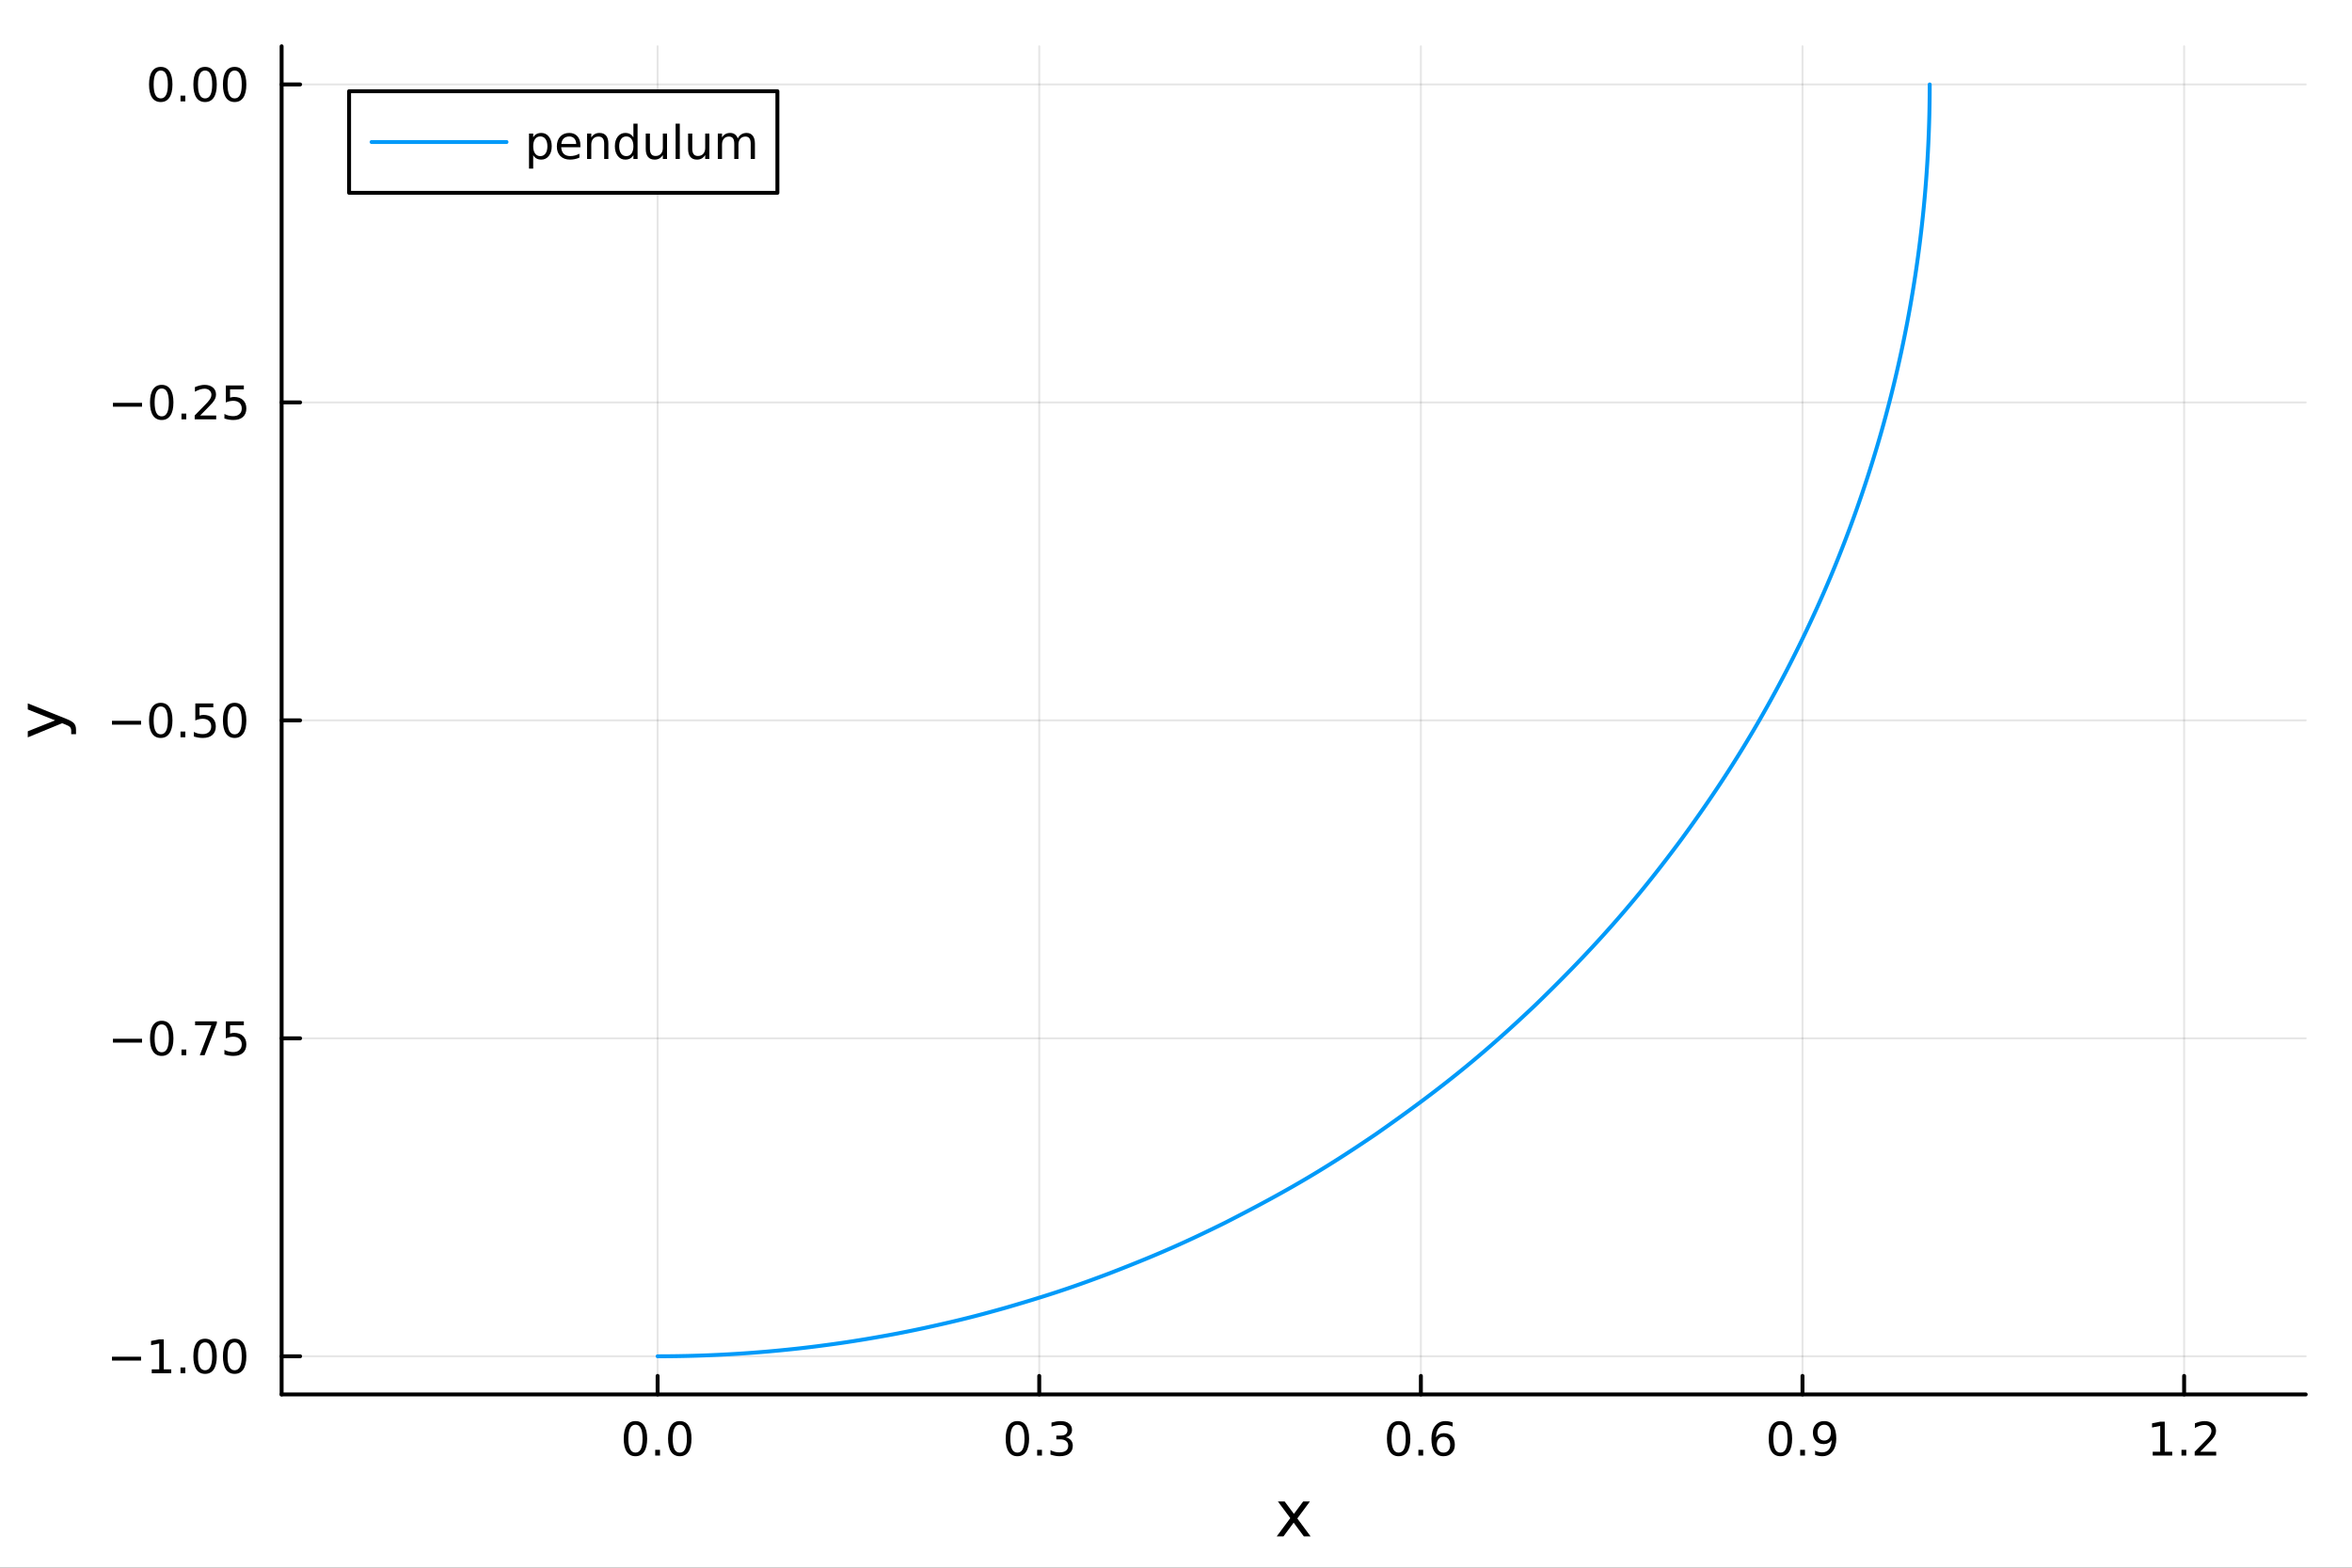 <?xml version="1.0" encoding="utf-8"?>
<svg xmlns="http://www.w3.org/2000/svg" xmlns:xlink="http://www.w3.org/1999/xlink" width="600" height="400" viewBox="0 0 2400 1600">
<rect x="0" y="0" width="2400" height="1600" fill="#333333" stroke="none"/>
<defs>
  <clipPath id="clip920">
    <rect x="0" y="0" width="2400" height="1600"/>
  </clipPath>
</defs>
<path clip-path="url(#clip920)" d="M0 1600 L2400 1600 L2400 0 L0 0  Z" fill="#ffffff" fill-rule="evenodd" fill-opacity="1"/>
<defs>
  <clipPath id="clip921">
    <rect x="480" y="0" width="1681" height="1600"/>
  </clipPath>
</defs>
<path clip-path="url(#clip920)" d="M287.366 1423.18 L2352.76 1423.18 L2352.76 47.244 L287.366 47.244  Z" fill="#ffffff" fill-rule="evenodd" fill-opacity="1"/>
<defs>
  <clipPath id="clip922">
    <rect x="287" y="47" width="2066" height="1377"/>
  </clipPath>
</defs>
<polyline clip-path="url(#clip922)" style="stroke:#000000; stroke-linecap:round; stroke-linejoin:round; stroke-width:2; stroke-opacity:0.1; fill:none" points="671.035,1423.18 671.035,47.244 "/>
<polyline clip-path="url(#clip922)" style="stroke:#000000; stroke-linecap:round; stroke-linejoin:round; stroke-width:2; stroke-opacity:0.1; fill:none" points="1060.45,1423.18 1060.45,47.244 "/>
<polyline clip-path="url(#clip922)" style="stroke:#000000; stroke-linecap:round; stroke-linejoin:round; stroke-width:2; stroke-opacity:0.1; fill:none" points="1449.87,1423.18 1449.87,47.244 "/>
<polyline clip-path="url(#clip922)" style="stroke:#000000; stroke-linecap:round; stroke-linejoin:round; stroke-width:2; stroke-opacity:0.1; fill:none" points="1839.28,1423.18 1839.28,47.244 "/>
<polyline clip-path="url(#clip922)" style="stroke:#000000; stroke-linecap:round; stroke-linejoin:round; stroke-width:2; stroke-opacity:0.1; fill:none" points="2228.7,1423.18 2228.7,47.244 "/>
<polyline clip-path="url(#clip920)" style="stroke:#000000; stroke-linecap:round; stroke-linejoin:round; stroke-width:4; stroke-opacity:1; fill:none" points="287.366,1423.18 2352.76,1423.18 "/>
<polyline clip-path="url(#clip920)" style="stroke:#000000; stroke-linecap:round; stroke-linejoin:round; stroke-width:4; stroke-opacity:1; fill:none" points="671.035,1423.18 671.035,1404.28 "/>
<polyline clip-path="url(#clip920)" style="stroke:#000000; stroke-linecap:round; stroke-linejoin:round; stroke-width:4; stroke-opacity:1; fill:none" points="1060.45,1423.18 1060.45,1404.28 "/>
<polyline clip-path="url(#clip920)" style="stroke:#000000; stroke-linecap:round; stroke-linejoin:round; stroke-width:4; stroke-opacity:1; fill:none" points="1449.87,1423.18 1449.87,1404.28 "/>
<polyline clip-path="url(#clip920)" style="stroke:#000000; stroke-linecap:round; stroke-linejoin:round; stroke-width:4; stroke-opacity:1; fill:none" points="1839.28,1423.18 1839.28,1404.28 "/>
<polyline clip-path="url(#clip920)" style="stroke:#000000; stroke-linecap:round; stroke-linejoin:round; stroke-width:4; stroke-opacity:1; fill:none" points="2228.7,1423.18 2228.7,1404.28 "/>
<path clip-path="url(#clip920)" d="M648.419 1454.1 Q644.808 1454.1 642.979 1457.66 Q641.174 1461.2 641.174 1468.33 Q641.174 1475.44 642.979 1479.01 Q644.808 1482.55 648.419 1482.55 Q652.053 1482.55 653.859 1479.01 Q655.687 1475.44 655.687 1468.33 Q655.687 1461.2 653.859 1457.66 Q652.053 1454.1 648.419 1454.1 M648.419 1450.39 Q654.229 1450.39 657.285 1455 Q660.363 1459.58 660.363 1468.33 Q660.363 1477.06 657.285 1481.67 Q654.229 1486.25 648.419 1486.25 Q642.609 1486.25 639.53 1481.67 Q636.475 1477.06 636.475 1468.33 Q636.475 1459.58 639.53 1455 Q642.609 1450.39 648.419 1450.39 Z" fill="#000000" fill-rule="nonzero" fill-opacity="1" /><path clip-path="url(#clip920)" d="M668.581 1479.7 L673.465 1479.7 L673.465 1485.58 L668.581 1485.58 L668.581 1479.7 Z" fill="#000000" fill-rule="nonzero" fill-opacity="1" /><path clip-path="url(#clip920)" d="M693.65 1454.1 Q690.039 1454.1 688.21 1457.66 Q686.405 1461.2 686.405 1468.33 Q686.405 1475.44 688.21 1479.01 Q690.039 1482.55 693.65 1482.55 Q697.284 1482.55 699.09 1479.01 Q700.919 1475.44 700.919 1468.33 Q700.919 1461.2 699.09 1457.66 Q697.284 1454.1 693.65 1454.1 M693.65 1450.39 Q699.46 1450.39 702.516 1455 Q705.595 1459.58 705.595 1468.33 Q705.595 1477.06 702.516 1481.67 Q699.46 1486.25 693.65 1486.25 Q687.84 1486.25 684.761 1481.67 Q681.706 1477.06 681.706 1468.33 Q681.706 1459.58 684.761 1455 Q687.84 1450.39 693.65 1450.39 Z" fill="#000000" fill-rule="nonzero" fill-opacity="1" /><path clip-path="url(#clip920)" d="M1038.16 1454.1 Q1034.55 1454.1 1032.72 1457.66 Q1030.91 1461.2 1030.91 1468.33 Q1030.91 1475.44 1032.72 1479.01 Q1034.55 1482.55 1038.16 1482.55 Q1041.79 1482.55 1043.6 1479.01 Q1045.43 1475.44 1045.43 1468.33 Q1045.43 1461.2 1043.6 1457.66 Q1041.79 1454.1 1038.16 1454.1 M1038.16 1450.39 Q1043.97 1450.39 1047.02 1455 Q1050.1 1459.58 1050.1 1468.33 Q1050.1 1477.06 1047.02 1481.67 Q1043.97 1486.25 1038.16 1486.25 Q1032.35 1486.25 1029.27 1481.67 Q1026.21 1477.06 1026.21 1468.33 Q1026.21 1459.58 1029.27 1455 Q1032.35 1450.39 1038.16 1450.39 Z" fill="#000000" fill-rule="nonzero" fill-opacity="1" /><path clip-path="url(#clip920)" d="M1058.32 1479.7 L1063.2 1479.7 L1063.2 1485.58 L1058.32 1485.58 L1058.32 1479.7 Z" fill="#000000" fill-rule="nonzero" fill-opacity="1" /><path clip-path="url(#clip920)" d="M1087.56 1466.95 Q1090.91 1467.66 1092.79 1469.93 Q1094.69 1472.2 1094.69 1475.53 Q1094.69 1480.65 1091.17 1483.45 Q1087.65 1486.25 1081.17 1486.25 Q1078.99 1486.25 1076.68 1485.81 Q1074.39 1485.39 1071.93 1484.54 L1071.93 1480.02 Q1073.88 1481.16 1076.19 1481.74 Q1078.51 1482.32 1081.03 1482.32 Q1085.43 1482.32 1087.72 1480.58 Q1090.03 1478.84 1090.03 1475.53 Q1090.03 1472.48 1087.88 1470.77 Q1085.75 1469.03 1081.93 1469.03 L1077.9 1469.03 L1077.9 1465.19 L1082.12 1465.19 Q1085.57 1465.19 1087.39 1463.82 Q1089.22 1462.43 1089.22 1459.84 Q1089.22 1457.18 1087.33 1455.77 Q1085.45 1454.33 1081.93 1454.33 Q1080.01 1454.33 1077.81 1454.75 Q1075.61 1455.16 1072.97 1456.04 L1072.97 1451.88 Q1075.64 1451.14 1077.95 1450.77 Q1080.29 1450.39 1082.35 1450.39 Q1087.67 1450.39 1090.77 1452.83 Q1093.88 1455.23 1093.88 1459.35 Q1093.88 1462.22 1092.23 1464.21 Q1090.59 1466.18 1087.56 1466.95 Z" fill="#000000" fill-rule="nonzero" fill-opacity="1" /><path clip-path="url(#clip920)" d="M1427.17 1454.1 Q1423.56 1454.1 1421.73 1457.66 Q1419.92 1461.2 1419.92 1468.33 Q1419.92 1475.44 1421.73 1479.01 Q1423.56 1482.55 1427.17 1482.55 Q1430.8 1482.55 1432.61 1479.01 Q1434.44 1475.44 1434.44 1468.33 Q1434.44 1461.2 1432.61 1457.66 Q1430.8 1454.1 1427.17 1454.1 M1427.17 1450.39 Q1432.98 1450.39 1436.04 1455 Q1439.11 1459.58 1439.11 1468.33 Q1439.11 1477.06 1436.04 1481.67 Q1432.98 1486.25 1427.17 1486.25 Q1421.36 1486.25 1418.28 1481.67 Q1415.23 1477.06 1415.23 1468.33 Q1415.23 1459.58 1418.28 1455 Q1421.36 1450.39 1427.17 1450.39 Z" fill="#000000" fill-rule="nonzero" fill-opacity="1" /><path clip-path="url(#clip920)" d="M1447.33 1479.7 L1452.22 1479.7 L1452.22 1485.58 L1447.33 1485.58 L1447.33 1479.7 Z" fill="#000000" fill-rule="nonzero" fill-opacity="1" /><path clip-path="url(#clip920)" d="M1472.98 1466.44 Q1469.83 1466.44 1467.98 1468.59 Q1466.15 1470.74 1466.15 1474.49 Q1466.15 1478.22 1467.98 1480.39 Q1469.83 1482.55 1472.98 1482.55 Q1476.13 1482.55 1477.96 1480.39 Q1479.81 1478.22 1479.81 1474.49 Q1479.81 1470.74 1477.96 1468.59 Q1476.13 1466.44 1472.98 1466.44 M1482.26 1451.78 L1482.26 1456.04 Q1480.5 1455.21 1478.7 1454.77 Q1476.91 1454.33 1475.16 1454.33 Q1470.53 1454.33 1468.07 1457.45 Q1465.64 1460.58 1465.29 1466.9 Q1466.66 1464.89 1468.72 1463.82 Q1470.78 1462.73 1473.26 1462.73 Q1478.47 1462.73 1481.47 1465.9 Q1484.51 1469.05 1484.51 1474.49 Q1484.51 1479.82 1481.36 1483.03 Q1478.21 1486.25 1472.98 1486.25 Q1466.98 1486.25 1463.81 1481.67 Q1460.64 1477.06 1460.64 1468.33 Q1460.64 1460.14 1464.53 1455.28 Q1468.42 1450.39 1474.97 1450.39 Q1476.73 1450.39 1478.51 1450.74 Q1480.32 1451.09 1482.26 1451.78 Z" fill="#000000" fill-rule="nonzero" fill-opacity="1" /><path clip-path="url(#clip920)" d="M1816.76 1454.1 Q1813.15 1454.1 1811.32 1457.66 Q1809.51 1461.2 1809.51 1468.33 Q1809.51 1475.44 1811.32 1479.01 Q1813.15 1482.55 1816.76 1482.55 Q1820.39 1482.55 1822.2 1479.01 Q1824.03 1475.44 1824.03 1468.33 Q1824.03 1461.2 1822.2 1457.66 Q1820.39 1454.1 1816.76 1454.1 M1816.76 1450.39 Q1822.57 1450.39 1825.62 1455 Q1828.7 1459.58 1828.7 1468.33 Q1828.7 1477.06 1825.62 1481.67 Q1822.57 1486.25 1816.76 1486.25 Q1810.95 1486.25 1807.87 1481.67 Q1804.81 1477.06 1804.81 1468.33 Q1804.81 1459.58 1807.87 1455 Q1810.95 1450.39 1816.76 1450.39 Z" fill="#000000" fill-rule="nonzero" fill-opacity="1" /><path clip-path="url(#clip920)" d="M1836.92 1479.7 L1841.81 1479.7 L1841.81 1485.58 L1836.92 1485.58 L1836.92 1479.7 Z" fill="#000000" fill-rule="nonzero" fill-opacity="1" /><path clip-path="url(#clip920)" d="M1852.13 1484.86 L1852.13 1480.6 Q1853.89 1481.44 1855.69 1481.88 Q1857.5 1482.32 1859.24 1482.32 Q1863.87 1482.32 1866.3 1479.21 Q1868.75 1476.09 1869.1 1469.75 Q1867.75 1471.74 1865.69 1472.8 Q1863.63 1473.87 1861.13 1473.87 Q1855.95 1473.87 1852.92 1470.74 Q1849.91 1467.59 1849.91 1462.15 Q1849.91 1456.83 1853.06 1453.61 Q1856.2 1450.39 1861.43 1450.39 Q1867.43 1450.39 1870.58 1455 Q1873.75 1459.58 1873.75 1468.33 Q1873.75 1476.51 1869.86 1481.39 Q1865.99 1486.25 1859.44 1486.25 Q1857.68 1486.25 1855.88 1485.9 Q1854.07 1485.56 1852.13 1484.86 M1861.43 1470.21 Q1864.58 1470.21 1866.41 1468.06 Q1868.26 1465.9 1868.26 1462.15 Q1868.26 1458.43 1866.41 1456.27 Q1864.58 1454.1 1861.43 1454.1 Q1858.29 1454.1 1856.43 1456.27 Q1854.61 1458.43 1854.61 1462.15 Q1854.61 1465.9 1856.43 1468.06 Q1858.29 1470.21 1861.43 1470.21 Z" fill="#000000" fill-rule="nonzero" fill-opacity="1" /><path clip-path="url(#clip920)" d="M2196.65 1481.64 L2204.29 1481.64 L2204.29 1455.28 L2195.98 1456.95 L2195.98 1452.69 L2204.24 1451.02 L2208.92 1451.02 L2208.92 1481.64 L2216.56 1481.64 L2216.56 1485.58 L2196.65 1485.58 L2196.65 1481.64 Z" fill="#000000" fill-rule="nonzero" fill-opacity="1" /><path clip-path="url(#clip920)" d="M2226 1479.7 L2230.89 1479.7 L2230.89 1485.58 L2226 1485.58 L2226 1479.7 Z" fill="#000000" fill-rule="nonzero" fill-opacity="1" /><path clip-path="url(#clip920)" d="M2245.1 1481.64 L2261.42 1481.64 L2261.42 1485.58 L2239.47 1485.58 L2239.47 1481.64 Q2242.14 1478.89 2246.72 1474.26 Q2251.32 1469.61 2252.51 1468.27 Q2254.75 1465.74 2255.63 1464.01 Q2256.53 1462.25 2256.53 1460.56 Q2256.53 1457.8 2254.59 1456.07 Q2252.67 1454.33 2249.57 1454.33 Q2247.37 1454.33 2244.91 1455.09 Q2242.48 1455.86 2239.7 1457.41 L2239.7 1452.69 Q2242.53 1451.55 2244.98 1450.97 Q2247.44 1450.39 2249.47 1450.39 Q2254.84 1450.39 2258.04 1453.08 Q2261.23 1455.77 2261.23 1460.26 Q2261.23 1462.39 2260.42 1464.31 Q2259.64 1466.2 2257.53 1468.8 Q2256.95 1469.47 2253.85 1472.69 Q2250.75 1475.88 2245.1 1481.64 Z" fill="#000000" fill-rule="nonzero" fill-opacity="1" /><path clip-path="url(#clip920)" d="M1336.68 1532.4 L1323.78 1549.74 L1337.34 1568.04 L1330.44 1568.04 L1320.06 1554.04 L1309.68 1568.04 L1302.78 1568.04 L1316.62 1549.39 L1303.96 1532.4 L1310.86 1532.4 L1320.32 1545.1 L1329.77 1532.4 L1336.68 1532.4 Z" fill="#000000" fill-rule="nonzero" fill-opacity="1" /><polyline clip-path="url(#clip922)" style="stroke:#000000; stroke-linecap:round; stroke-linejoin:round; stroke-width:2; stroke-opacity:0.1; fill:none" points="287.366,1384.24 2352.76,1384.24 "/>
<polyline clip-path="url(#clip922)" style="stroke:#000000; stroke-linecap:round; stroke-linejoin:round; stroke-width:2; stroke-opacity:0.1; fill:none" points="287.366,1059.73 2352.76,1059.73 "/>
<polyline clip-path="url(#clip922)" style="stroke:#000000; stroke-linecap:round; stroke-linejoin:round; stroke-width:2; stroke-opacity:0.1; fill:none" points="287.366,735.212 2352.76,735.212 "/>
<polyline clip-path="url(#clip922)" style="stroke:#000000; stroke-linecap:round; stroke-linejoin:round; stroke-width:2; stroke-opacity:0.1; fill:none" points="287.366,410.699 2352.76,410.699 "/>
<polyline clip-path="url(#clip922)" style="stroke:#000000; stroke-linecap:round; stroke-linejoin:round; stroke-width:2; stroke-opacity:0.1; fill:none" points="287.366,86.186 2352.76,86.186 "/>
<polyline clip-path="url(#clip920)" style="stroke:#000000; stroke-linecap:round; stroke-linejoin:round; stroke-width:4; stroke-opacity:1; fill:none" points="287.366,1423.18 287.366,47.244 "/>
<polyline clip-path="url(#clip920)" style="stroke:#000000; stroke-linecap:round; stroke-linejoin:round; stroke-width:4; stroke-opacity:1; fill:none" points="287.366,1384.24 306.264,1384.24 "/>
<polyline clip-path="url(#clip920)" style="stroke:#000000; stroke-linecap:round; stroke-linejoin:round; stroke-width:4; stroke-opacity:1; fill:none" points="287.366,1059.73 306.264,1059.73 "/>
<polyline clip-path="url(#clip920)" style="stroke:#000000; stroke-linecap:round; stroke-linejoin:round; stroke-width:4; stroke-opacity:1; fill:none" points="287.366,735.212 306.264,735.212 "/>
<polyline clip-path="url(#clip920)" style="stroke:#000000; stroke-linecap:round; stroke-linejoin:round; stroke-width:4; stroke-opacity:1; fill:none" points="287.366,410.699 306.264,410.699 "/>
<polyline clip-path="url(#clip920)" style="stroke:#000000; stroke-linecap:round; stroke-linejoin:round; stroke-width:4; stroke-opacity:1; fill:none" points="287.366,86.186 306.264,86.186 "/>
<path clip-path="url(#clip920)" d="M114.26 1384.69 L143.936 1384.69 L143.936 1388.62 L114.26 1388.62 L114.26 1384.69 Z" fill="#000000" fill-rule="nonzero" fill-opacity="1" /><path clip-path="url(#clip920)" d="M154.839 1397.58 L162.477 1397.58 L162.477 1371.22 L154.167 1372.88 L154.167 1368.62 L162.431 1366.96 L167.107 1366.96 L167.107 1397.58 L174.746 1397.58 L174.746 1401.52 L154.839 1401.52 L154.839 1397.58 Z" fill="#000000" fill-rule="nonzero" fill-opacity="1" /><path clip-path="url(#clip920)" d="M184.19 1395.64 L189.075 1395.64 L189.075 1401.52 L184.19 1401.52 L184.19 1395.64 Z" fill="#000000" fill-rule="nonzero" fill-opacity="1" /><path clip-path="url(#clip920)" d="M209.26 1370.04 Q205.649 1370.04 203.82 1373.6 Q202.014 1377.14 202.014 1384.27 Q202.014 1391.38 203.82 1394.94 Q205.649 1398.49 209.26 1398.49 Q212.894 1398.49 214.699 1394.94 Q216.528 1391.38 216.528 1384.27 Q216.528 1377.14 214.699 1373.6 Q212.894 1370.04 209.26 1370.04 M209.26 1366.33 Q215.07 1366.33 218.125 1370.94 Q221.204 1375.52 221.204 1384.27 Q221.204 1393 218.125 1397.61 Q215.07 1402.19 209.26 1402.19 Q203.449 1402.19 200.371 1397.61 Q197.315 1393 197.315 1384.27 Q197.315 1375.52 200.371 1370.94 Q203.449 1366.33 209.26 1366.33 Z" fill="#000000" fill-rule="nonzero" fill-opacity="1" /><path clip-path="url(#clip920)" d="M239.422 1370.04 Q235.81 1370.04 233.982 1373.6 Q232.176 1377.14 232.176 1384.27 Q232.176 1391.38 233.982 1394.94 Q235.81 1398.49 239.422 1398.49 Q243.056 1398.49 244.861 1394.94 Q246.69 1391.38 246.69 1384.27 Q246.69 1377.14 244.861 1373.6 Q243.056 1370.04 239.422 1370.04 M239.422 1366.33 Q245.232 1366.33 248.287 1370.94 Q251.366 1375.52 251.366 1384.27 Q251.366 1393 248.287 1397.61 Q245.232 1402.19 239.422 1402.19 Q233.611 1402.19 230.533 1397.61 Q227.477 1393 227.477 1384.27 Q227.477 1375.52 230.533 1370.94 Q233.611 1366.33 239.422 1366.33 Z" fill="#000000" fill-rule="nonzero" fill-opacity="1" /><path clip-path="url(#clip920)" d="M115.256 1060.18 L144.931 1060.18 L144.931 1064.11 L115.256 1064.11 L115.256 1060.18 Z" fill="#000000" fill-rule="nonzero" fill-opacity="1" /><path clip-path="url(#clip920)" d="M165.024 1045.52 Q161.413 1045.52 159.584 1049.09 Q157.778 1052.63 157.778 1059.76 Q157.778 1066.87 159.584 1070.43 Q161.413 1073.97 165.024 1073.97 Q168.658 1073.97 170.464 1070.43 Q172.292 1066.87 172.292 1059.76 Q172.292 1052.63 170.464 1049.09 Q168.658 1045.52 165.024 1045.52 M165.024 1041.82 Q170.834 1041.82 173.889 1046.43 Q176.968 1051.01 176.968 1059.76 Q176.968 1068.49 173.889 1073.09 Q170.834 1077.68 165.024 1077.68 Q159.214 1077.68 156.135 1073.09 Q153.079 1068.49 153.079 1059.76 Q153.079 1051.01 156.135 1046.43 Q159.214 1041.82 165.024 1041.82 Z" fill="#000000" fill-rule="nonzero" fill-opacity="1" /><path clip-path="url(#clip920)" d="M185.186 1071.13 L190.07 1071.13 L190.07 1077.01 L185.186 1077.01 L185.186 1071.13 Z" fill="#000000" fill-rule="nonzero" fill-opacity="1" /><path clip-path="url(#clip920)" d="M199.075 1042.45 L221.297 1042.45 L221.297 1044.44 L208.75 1077.01 L203.866 1077.01 L215.672 1046.38 L199.075 1046.38 L199.075 1042.45 Z" fill="#000000" fill-rule="nonzero" fill-opacity="1" /><path clip-path="url(#clip920)" d="M230.463 1042.45 L248.82 1042.45 L248.82 1046.38 L234.746 1046.38 L234.746 1054.85 Q235.764 1054.51 236.783 1054.34 Q237.801 1054.16 238.82 1054.16 Q244.607 1054.16 247.986 1057.33 Q251.366 1060.5 251.366 1065.92 Q251.366 1071.5 247.894 1074.6 Q244.421 1077.68 238.102 1077.68 Q235.926 1077.68 233.658 1077.31 Q231.412 1076.94 229.005 1076.19 L229.005 1071.5 Q231.088 1072.63 233.31 1073.19 Q235.533 1073.74 238.009 1073.74 Q242.014 1073.74 244.352 1071.63 Q246.69 1069.53 246.69 1065.92 Q246.69 1062.31 244.352 1060.2 Q242.014 1058.09 238.009 1058.09 Q236.135 1058.09 234.26 1058.51 Q232.408 1058.93 230.463 1059.81 L230.463 1042.45 Z" fill="#000000" fill-rule="nonzero" fill-opacity="1" /><path clip-path="url(#clip920)" d="M114.26 735.663 L143.936 735.663 L143.936 739.599 L114.26 739.599 L114.26 735.663 Z" fill="#000000" fill-rule="nonzero" fill-opacity="1" /><path clip-path="url(#clip920)" d="M164.028 721.011 Q160.417 721.011 158.589 724.575 Q156.783 728.117 156.783 735.247 Q156.783 742.353 158.589 745.918 Q160.417 749.46 164.028 749.46 Q167.663 749.46 169.468 745.918 Q171.297 742.353 171.297 735.247 Q171.297 728.117 169.468 724.575 Q167.663 721.011 164.028 721.011 M164.028 717.307 Q169.839 717.307 172.894 721.913 Q175.973 726.497 175.973 735.247 Q175.973 743.973 172.894 748.58 Q169.839 753.163 164.028 753.163 Q158.218 753.163 155.14 748.58 Q152.084 743.973 152.084 735.247 Q152.084 726.497 155.14 721.913 Q158.218 717.307 164.028 717.307 Z" fill="#000000" fill-rule="nonzero" fill-opacity="1" /><path clip-path="url(#clip920)" d="M184.19 746.612 L189.075 746.612 L189.075 752.492 L184.19 752.492 L184.19 746.612 Z" fill="#000000" fill-rule="nonzero" fill-opacity="1" /><path clip-path="url(#clip920)" d="M199.306 717.932 L217.662 717.932 L217.662 721.867 L203.588 721.867 L203.588 730.339 Q204.607 729.992 205.625 729.83 Q206.644 729.645 207.662 729.645 Q213.449 729.645 216.829 732.816 Q220.209 735.987 220.209 741.404 Q220.209 746.983 216.736 750.085 Q213.264 753.163 206.945 753.163 Q204.769 753.163 202.5 752.793 Q200.255 752.423 197.848 751.682 L197.848 746.983 Q199.931 748.117 202.153 748.673 Q204.375 749.228 206.852 749.228 Q210.857 749.228 213.195 747.122 Q215.533 745.015 215.533 741.404 Q215.533 737.793 213.195 735.687 Q210.857 733.58 206.852 733.58 Q204.977 733.58 203.102 733.997 Q201.25 734.413 199.306 735.293 L199.306 717.932 Z" fill="#000000" fill-rule="nonzero" fill-opacity="1" /><path clip-path="url(#clip920)" d="M239.422 721.011 Q235.81 721.011 233.982 724.575 Q232.176 728.117 232.176 735.247 Q232.176 742.353 233.982 745.918 Q235.81 749.46 239.422 749.46 Q243.056 749.46 244.861 745.918 Q246.69 742.353 246.69 735.247 Q246.69 728.117 244.861 724.575 Q243.056 721.011 239.422 721.011 M239.422 717.307 Q245.232 717.307 248.287 721.913 Q251.366 726.497 251.366 735.247 Q251.366 743.973 248.287 748.58 Q245.232 753.163 239.422 753.163 Q233.611 753.163 230.533 748.58 Q227.477 743.973 227.477 735.247 Q227.477 726.497 230.533 721.913 Q233.611 717.307 239.422 717.307 Z" fill="#000000" fill-rule="nonzero" fill-opacity="1" /><path clip-path="url(#clip920)" d="M115.256 411.15 L144.931 411.15 L144.931 415.085 L115.256 415.085 L115.256 411.15 Z" fill="#000000" fill-rule="nonzero" fill-opacity="1" /><path clip-path="url(#clip920)" d="M165.024 396.498 Q161.413 396.498 159.584 400.062 Q157.778 403.604 157.778 410.734 Q157.778 417.84 159.584 421.405 Q161.413 424.946 165.024 424.946 Q168.658 424.946 170.464 421.405 Q172.292 417.84 172.292 410.734 Q172.292 403.604 170.464 400.062 Q168.658 396.498 165.024 396.498 M165.024 392.794 Q170.834 392.794 173.889 397.4 Q176.968 401.984 176.968 410.734 Q176.968 419.46 173.889 424.067 Q170.834 428.65 165.024 428.65 Q159.214 428.65 156.135 424.067 Q153.079 419.46 153.079 410.734 Q153.079 401.984 156.135 397.4 Q159.214 392.794 165.024 392.794 Z" fill="#000000" fill-rule="nonzero" fill-opacity="1" /><path clip-path="url(#clip920)" d="M185.186 422.099 L190.07 422.099 L190.07 427.979 L185.186 427.979 L185.186 422.099 Z" fill="#000000" fill-rule="nonzero" fill-opacity="1" /><path clip-path="url(#clip920)" d="M204.283 424.044 L220.602 424.044 L220.602 427.979 L198.658 427.979 L198.658 424.044 Q201.32 421.289 205.903 416.659 Q210.51 412.007 211.69 410.664 Q213.936 408.141 214.815 406.405 Q215.718 404.646 215.718 402.956 Q215.718 400.201 213.774 398.465 Q211.852 396.729 208.75 396.729 Q206.551 396.729 204.098 397.493 Q201.667 398.257 198.889 399.808 L198.889 395.085 Q201.713 393.951 204.167 393.373 Q206.621 392.794 208.658 392.794 Q214.028 392.794 217.223 395.479 Q220.417 398.164 220.417 402.655 Q220.417 404.785 219.607 406.706 Q218.82 408.604 216.713 411.197 Q216.135 411.868 213.033 415.085 Q209.931 418.28 204.283 424.044 Z" fill="#000000" fill-rule="nonzero" fill-opacity="1" /><path clip-path="url(#clip920)" d="M230.463 393.419 L248.82 393.419 L248.82 397.354 L234.746 397.354 L234.746 405.826 Q235.764 405.479 236.783 405.317 Q237.801 405.132 238.82 405.132 Q244.607 405.132 247.986 408.303 Q251.366 411.474 251.366 416.891 Q251.366 422.47 247.894 425.571 Q244.421 428.65 238.102 428.65 Q235.926 428.65 233.658 428.28 Q231.412 427.909 229.005 427.169 L229.005 422.47 Q231.088 423.604 233.31 424.159 Q235.533 424.715 238.009 424.715 Q242.014 424.715 244.352 422.608 Q246.69 420.502 246.69 416.891 Q246.69 413.28 244.352 411.173 Q242.014 409.067 238.009 409.067 Q236.135 409.067 234.26 409.484 Q232.408 409.9 230.463 410.78 L230.463 393.419 Z" fill="#000000" fill-rule="nonzero" fill-opacity="1" /><path clip-path="url(#clip920)" d="M164.028 71.984 Q160.417 71.984 158.589 75.549 Q156.783 79.091 156.783 86.22 Q156.783 93.327 158.589 96.892 Q160.417 100.433 164.028 100.433 Q167.663 100.433 169.468 96.892 Q171.297 93.327 171.297 86.22 Q171.297 79.091 169.468 75.549 Q167.663 71.984 164.028 71.984 M164.028 68.281 Q169.839 68.281 172.894 72.887 Q175.973 77.47 175.973 86.22 Q175.973 94.947 172.894 99.554 Q169.839 104.137 164.028 104.137 Q158.218 104.137 155.14 99.554 Q152.084 94.947 152.084 86.22 Q152.084 77.47 155.14 72.887 Q158.218 68.281 164.028 68.281 Z" fill="#000000" fill-rule="nonzero" fill-opacity="1" /><path clip-path="url(#clip920)" d="M184.19 97.586 L189.075 97.586 L189.075 103.466 L184.19 103.466 L184.19 97.586 Z" fill="#000000" fill-rule="nonzero" fill-opacity="1" /><path clip-path="url(#clip920)" d="M209.26 71.984 Q205.649 71.984 203.82 75.549 Q202.014 79.091 202.014 86.22 Q202.014 93.327 203.82 96.892 Q205.649 100.433 209.26 100.433 Q212.894 100.433 214.699 96.892 Q216.528 93.327 216.528 86.22 Q216.528 79.091 214.699 75.549 Q212.894 71.984 209.26 71.984 M209.26 68.281 Q215.07 68.281 218.125 72.887 Q221.204 77.47 221.204 86.22 Q221.204 94.947 218.125 99.554 Q215.07 104.137 209.26 104.137 Q203.449 104.137 200.371 99.554 Q197.315 94.947 197.315 86.22 Q197.315 77.47 200.371 72.887 Q203.449 68.281 209.26 68.281 Z" fill="#000000" fill-rule="nonzero" fill-opacity="1" /><path clip-path="url(#clip920)" d="M239.422 71.984 Q235.81 71.984 233.982 75.549 Q232.176 79.091 232.176 86.22 Q232.176 93.327 233.982 96.892 Q235.81 100.433 239.422 100.433 Q243.056 100.433 244.861 96.892 Q246.69 93.327 246.69 86.22 Q246.69 79.091 244.861 75.549 Q243.056 71.984 239.422 71.984 M239.422 68.281 Q245.232 68.281 248.287 72.887 Q251.366 77.47 251.366 86.22 Q251.366 94.947 248.287 99.554 Q245.232 104.137 239.422 104.137 Q233.611 104.137 230.533 99.554 Q227.477 94.947 227.477 86.22 Q227.477 77.47 230.533 72.887 Q233.611 68.281 239.422 68.281 Z" fill="#000000" fill-rule="nonzero" fill-opacity="1" /><path clip-path="url(#clip920)" d="M67.314 733.525 Q73.68 736.008 75.622 738.363 Q77.563 740.718 77.563 744.665 L77.563 749.344 L72.662 749.344 L72.662 745.906 Q72.662 743.487 71.516 742.151 Q70.37 740.814 66.105 739.191 L63.431 738.14 L28.356 752.559 L28.356 746.352 L56.238 735.212 L28.356 724.072 L28.356 717.865 L67.314 733.525 Z" fill="#000000" fill-rule="nonzero" fill-opacity="1" /><polyline clip-path="url(#clip922)" style="stroke:#009af9; stroke-linecap:round; stroke-linejoin:round; stroke-width:4; stroke-opacity:1; fill:none" points="1969.09,86.186 1969.09,86.186 1969.09,86.186 1969.09,86.187 1969.09,86.188 1969.09,86.189 1969.09,86.191 1969.09,86.193 1969.09,86.195 1969.09,86.198 1969.09,86.201 1969.09,86.204 1969.09,86.207 1969.09,86.211 1969.09,86.215 1969.09,86.22 1969.09,86.224 1969.09,86.229 1969.09,86.235 1969.09,86.24 1969.09,86.246 1969.09,86.252 1969.09,86.259 1969.09,86.266 1969.09,86.273 1969.09,86.28 1969.09,86.288 1969.09,86.296 1969.09,86.304 1969.09,86.313 1969.09,86.322 1969.09,86.331 1969.09,86.341 1969.09,86.35 1969.09,86.361 1969.09,86.371 1969.09,86.382 1969.09,86.393 1969.09,86.404 1969.09,86.416 1969.09,86.428 1969.09,86.44 1969.09,86.453 1969.09,86.466 1969.09,86.479 1969.09,86.492 1969.09,86.506 1969.09,86.52 1969.09,86.534 1969.09,86.549 1969.09,86.564 1969.09,86.579 1969.09,86.595 1969.09,86.611 1969.09,86.627 1969.09,86.644 1969.09,86.66 1969.09,86.677 1969.09,86.695 1969.09,86.713 1969.09,86.731 1969.09,86.749 1969.09,86.768 1969.09,86.787 1969.09,86.806 1969.09,86.825 1969.09,86.845 1969.09,86.865 1969.09,86.886 1969.09,86.906 1969.09,86.927 1969.09,86.949 1969.09,86.971 1969.09,86.992 1969.09,87.015 1969.09,87.037 1969.09,87.06 1969.09,87.083 1969.09,87.107 1969.09,87.13 1969.09,87.154 1969.09,87.179 1969.09,87.204 1969.09,87.229 1969.09,87.254 1969.09,87.279 1969.09,87.305 1969.09,87.332 1969.09,87.358 1969.09,87.385 1969.09,87.412 1969.09,87.439 1969.09,87.467 1969.09,87.495 1969.09,87.523 1969.09,87.552 1969.09,87.581 1969.09,87.61 1969.09,87.64 1969.09,87.669 1969.09,87.7 1969.09,87.73 1969.09,87.761 1969.09,87.792 1969.09,87.823 1969.09,87.855 1969.09,87.887 1969.09,87.919 1969.09,87.951 1969.09,87.984 1969.09,88.017 1969.09,88.051 1969.09,88.085 1969.09,88.119 1969.09,88.153 1969.09,88.188 1969.09,88.223 1969.09,88.258 1969.09,88.294 1969.09,88.329 1969.09,88.366 1969.09,88.402 1969.09,88.439 1969.09,88.476 1969.09,88.513 1969.09,88.551 1969.08,88.589 1969.08,88.627 1969.08,88.666 1969.08,88.705 1969.08,88.744 1969.08,88.784 1969.08,88.823 1969.08,88.864 1969.08,88.904 1969.08,88.945 1969.08,88.986 1969.08,89.027 1969.08,89.069 1969.08,89.111 1969.08,89.153 1969.08,89.195 1969.08,89.238 1969.08,89.281 1969.08,89.325 1969.08,89.368 1969.08,89.413 1969.08,89.457 1969.08,89.502 1969.08,89.547 1969.08,89.592 1969.08,89.637 1969.08,89.683 1969.08,89.729 1969.08,89.776 1969.08,89.823 1969.08,89.87 1969.08,89.917 1969.08,89.965 1969.08,90.013 1969.08,90.061 1969.08,90.11 1969.08,90.159 1969.08,90.208 1969.08,90.257 1969.08,90.307 1969.08,90.357 1969.08,90.408 1969.08,90.458 1969.08,90.509 1969.08,90.561 1969.08,90.612 1969.08,90.664 1969.08,90.716 1969.08,90.769 1969.08,90.822 1969.08,90.875 1969.08,90.928 1969.08,90.982 1969.08,91.036 1969.08,91.091 1969.08,91.145 1969.08,91.2 1969.08,91.255 1969.08,91.311 1969.08,91.367 1969.08,91.423 1969.08,91.479 1969.08,91.536 1969.08,91.593 1969.08,91.651 1969.08,91.708 1969.08,91.766 1969.07,91.825 1969.07,91.883 1969.07,91.942 1969.07,92.001 1969.07,92.061 1969.07,92.121 1969.07,92.181 1969.07,92.241 1969.07,92.302 1969.07,92.363 1969.07,92.424 1969.07,92.486 1969.07,92.548 1969.07,92.61 1969.07,92.672 1969.07,92.735 1969.07,92.798 1969.07,92.862 1969.07,92.925 1969.07,92.99 1969.07,93.054 1969.07,93.118 1969.07,93.183 1969.07,93.249 1969.07,93.314 1969.07,93.38 1969.07,93.446 1969.07,93.513 1969.07,93.579 1969.07,93.647 1969.07,93.714 1969.06,93.781 1969.06,93.85 1969.06,93.918 1969.06,93.986 1969.06,94.055 1969.06,94.124 1969.06,94.194 1969.06,94.264 1969.06,94.334 1969.06,94.404 1969.06,94.475 1969.06,94.546 1969.06,94.617 1969.06,94.689 1969.06,94.761 1969.06,94.833 1969.06,94.905 1969.06,94.978 1969.06,95.051 1969.06,95.125 1969.06,95.198 1969.06,95.272 1969.05,95.347 1969.05,95.421 1969.05,95.496 1969.05,95.572 1969.05,95.647 1969.05,95.723 1969.05,95.799 1969.05,95.876 1969.05,95.952 1969.05,96.029 1969.05,96.107 1969.05,96.184 1969.05,96.262 1969.05,96.341 1969.05,96.419 1969.05,96.498 1969.05,96.577 1969.04,96.657 1969.04,96.737 1969.04,96.817 1969.04,96.897 1969.04,96.978 1969.04,97.059 1969.04,97.14 1969.04,97.222 1969.04,97.303 1969.04,97.386 1969.04,97.468 1969.04,97.551 1969.04,97.634 1969.04,97.717 1969.04,97.801 1969.03,97.885 1969.03,97.969 1969.03,98.054 1969.03,98.139 1969.03,98.224 1969.03,98.31 1969.03,98.396 1969.03,98.482 1969.03,98.568 1969.03,98.655 1969.03,98.742 1969.03,98.829 1969.02,98.917 1969.02,99.005 1969.02,99.093 1969.02,99.182 1969.02,99.27 1969.02,99.36 1969.02,99.449 1969.02,99.539 1969.02,99.629 1969.02,99.719 1969.02,99.81 1969.01,99.901 1969.01,99.992 1969.01,100.084 1969.01,100.176 1969.01,100.268 1969.01,100.36 1969.01,100.453 1969.01,100.546 1969.01,100.64 1969.01,100.733 1969,100.827 1969,100.922 1969,101.016 1969,101.111 1969,101.206 1969,101.302 1969,101.398 1969,101.494 1969,101.59 1968.99,101.687 1968.99,101.784 1968.99,101.881 1968.99,101.979 1968.99,102.077 1968.99,102.175 1968.99,102.274 1968.99,102.373 1968.99,102.472 1968.98,102.571 1968.98,102.671 1968.98,102.771 1968.98,102.871 1968.98,102.972 1968.98,103.073 1968.98,103.174 1968.97,103.276 1968.97,103.378 1968.97,103.48 1968.97,103.582 1968.97,103.685 1968.97,103.788 1968.97,103.892 1968.97,103.995 1968.96,104.099 1968.96,104.204 1968.96,104.308 1968.96,104.413 1968.96,104.518 1968.96,104.624 1968.95,104.73 1968.95,104.836 1968.95,104.942 1968.95,105.049 1968.95,105.156 1968.95,105.263 1968.95,105.371 1968.94,105.479 1968.94,105.587 1968.94,105.695 1968.94,105.804 1968.94,105.913 1968.94,106.023 1968.93,106.133 1968.93,106.243 1968.93,106.353 1968.93,106.464 1968.93,106.575 1968.93,106.686 1968.92,106.797 1968.92,106.909 1968.92,107.021 1968.92,107.134 1968.92,107.247 1968.91,107.36 1968.91,107.473 1968.91,107.587 1968.91,107.701 1968.91,107.815 1968.91,107.93 1968.9,108.044 1968.9,108.16 1968.9,108.275 1968.9,108.391 1968.9,108.507 1968.89,108.623 1968.89,108.74 1968.89,108.857 1968.89,108.974 1968.89,109.092 1968.88,109.21 1968.88,109.328 1968.88,109.447 1968.88,109.565 1968.87,109.685 1968.87,109.804 1968.87,109.924 1968.87,110.044 1968.87,110.164 1968.86,110.285 1968.86,110.406 1968.86,110.527 1968.86,110.648 1968.85,110.77 1968.85,110.892 1968.85,111.015 1968.85,111.138 1968.84,111.261 1968.84,111.384 1968.84,111.508 1968.84,111.632 1968.84,111.756 1968.83,111.88 1968.83,112.005 1968.83,112.13 1968.83,112.256 1968.82,112.382 1968.82,112.508 1968.82,112.634 1968.82,112.761 1968.81,112.888 1968.81,113.015 1968.81,113.143 1968.8,113.27 1968.8,113.399 1968.8,113.527 1968.8,113.656 1968.79,113.785 1968.79,113.914 1968.79,114.044 1968.79,114.174 1968.78,114.304 1968.78,114.435 1968.78,114.566 1968.77,114.697 1968.77,114.829 1968.77,114.961 1968.77,115.093 1968.76,115.225 1968.76,115.358 1968.76,115.491 1968.75,115.624 1968.75,115.758 1968.75,115.892 1968.74,116.026 1968.74,116.16 1968.74,116.295 1968.73,116.43 1968.73,116.566 1968.73,116.702 1968.73,116.838 1968.72,116.974 1968.72,117.111 1968.72,117.248 1968.71,117.385 1968.71,117.522 1968.71,117.66 1968.7,117.799 1968.7,117.937 1968.7,118.076 1968.69,118.215 1968.69,118.354 1968.69,118.494 1968.68,118.634 1968.68,118.774 1968.67,118.915 1968.67,119.056 1968.67,119.197 1968.66,119.338 1968.66,119.48 1968.66,119.622 1968.65,119.765 1968.65,119.907 1968.65,120.05 1968.64,120.194 1968.64,120.337 1968.63,120.481 1968.63,120.625 1968.63,120.77 1968.62,120.915 1968.62,121.06 1968.61,121.205 1968.61,121.351 1968.61,121.497 1968.6,121.643 1968.6,121.79 1968.59,121.937 1968.59,122.084 1968.59,122.232 1968.58,122.379 1968.58,122.528 1968.57,122.676 1968.57,122.825 1968.57,122.974 1968.56,123.123 1968.56,123.273 1968.55,123.423 1968.55,123.573 1968.54,123.723 1968.54,123.874 1968.54,124.025 1968.53,124.177 1968.53,124.329 1968.52,124.481 1968.52,124.633 1968.51,124.786 1968.51,124.939 1968.5,125.092 1968.5,125.246 1968.49,125.399 1968.49,125.554 1968.49,125.708 1968.48,125.863 1968.48,126.018 1968.47,126.173 1968.47,126.329 1968.46,126.485 1968.46,126.641 1968.45,126.798 1968.45,126.955 1968.44,127.112 1968.44,127.27 1968.43,127.427 1968.43,127.585 1968.42,127.744 1968.42,127.903 1968.41,128.062 1968.41,128.221 1968.4,128.38 1968.4,128.54 1968.39,128.701 1968.39,128.861 1968.38,129.022 1968.37,129.183 1968.37,129.344 1968.36,129.506 1968.36,129.668 1968.35,129.831 1968.35,129.993 1968.34,130.156 1968.34,130.319 1968.33,130.483 1968.33,130.647 1968.32,130.811 1968.31,130.975 1968.31,131.14 1968.3,131.305 1968.3,131.47 1968.29,131.636 1968.29,131.802 1968.28,131.968 1968.27,132.135 1968.27,132.302 1968.26,132.469 1968.26,132.636 1968.25,132.804 1968.24,132.972 1968.24,133.14 1968.23,133.309 1968.23,133.478 1968.22,133.647 1968.21,133.817 1968.21,133.987 1968.2,134.157 1968.19,134.327 1968.19,134.498 1968.18,134.669 1968.17,134.841 1968.17,135.012 1968.16,135.184 1968.16,135.357 1968.15,135.529 1968.14,135.702 1968.14,135.875 1968.13,136.049 1968.12,136.222 1968.12,136.397 1968.11,136.571 1968.1,136.746 1968.1,136.921 1968.09,137.096 1968.08,137.271 1968.07,137.447 1968.07,137.624 1968.06,137.8 1968.05,137.977 1968.05,138.154 1968.04,138.331 1968.03,138.509 1968.02,138.687 1968.02,138.865 1968.01,139.044 1968,139.223 1968,139.402 1967.99,139.582 1967.98,139.761 1967.97,139.942 1967.97,140.122 1967.96,140.303 1967.95,140.484 1967.94,140.665 1967.94,140.847 1967.93,141.029 1967.92,141.211 1967.91,141.393 1967.9,141.576 1967.9,141.759 1967.89,141.943 1967.88,142.126 1967.87,142.31 1967.87,142.495 1967.86,142.679 1967.85,142.864 1967.84,143.05 1967.83,143.235 1967.82,143.421 1967.82,143.607 1967.81,143.794 1967.8,143.98 1967.79,144.167 1967.78,144.355 1967.77,144.542 1967.77,144.73 1967.76,144.918 1967.75,145.107 1967.74,145.296 1967.73,145.485 1967.72,145.674 1967.71,145.864 1967.71,146.054 1967.7,146.245 1967.69,146.435 1967.68,146.626 1967.67,146.817 1967.66,147.009 1967.65,147.201 1967.64,147.393 1967.63,147.585 1967.63,147.778 1967.62,147.971 1967.61,148.165 1967.6,148.358 1967.59,148.552 1967.58,148.747 1967.57,148.941 1967.56,149.136 1967.55,149.331 1967.54,149.527 1967.53,149.722 1967.52,149.918 1967.51,150.115 1967.5,150.311 1967.49,150.508 1967.48,150.706 1967.47,150.903 1967.46,151.101 1967.45,151.299 1967.44,151.498 1967.43,151.697 1967.42,151.896 1967.41,152.095 1967.4,152.295 1967.39,152.495 1967.38,152.695 1967.37,152.895 1967.36,153.096 1967.35,153.297 1967.34,153.499 1967.33,153.701 1967.32,153.903 1967.31,154.105 1967.3,154.308 1967.29,154.511 1967.28,154.714 1967.27,154.918 1967.26,155.122 1967.24,155.326 1967.23,155.53 1967.22,155.735 1967.21,155.94 1967.2,156.145 1967.19,156.351 1967.18,156.557 1967.17,156.763 1967.16,156.97 1967.14,157.177 1967.13,157.384 1967.12,157.591 1967.11,157.799 1967.1,158.007 1967.09,158.216 1967.08,158.424 1967.06,158.633 1967.05,158.843 1967.04,159.052 1967.03,159.262 1967.02,159.472 1967,159.683 1966.99,159.893 1966.98,160.105 1966.97,160.316 1966.96,160.528 1966.94,160.74 1966.93,160.952 1966.92,161.164 1966.91,161.377 1966.9,161.59 1966.88,161.804 1966.87,162.018 1966.86,162.232 1966.85,162.446 1966.83,162.661 1966.82,162.876 1966.81,163.091 1966.79,163.307 1966.78,163.522 1966.77,163.739 1966.76,163.955 1966.74,164.172 1966.73,164.389 1966.72,164.606 1966.7,164.824 1966.69,165.042 1966.68,165.26 1966.66,165.479 1966.65,165.698 1966.64,165.917 1966.62,166.136 1966.61,166.356 1966.6,166.576 1966.58,166.796 1966.57,167.017 1966.55,167.238 1966.54,167.459 1966.53,167.681 1966.51,167.903 1966.5,168.125 1966.48,168.347 1966.47,168.57 1966.46,168.793 1966.44,169.016 1966.43,169.24 1966.41,169.464 1966.4,169.688 1966.38,169.913 1966.37,170.138 1966.35,170.363 1966.34,170.588 1966.33,170.814 1966.31,171.04 1966.3,171.266 1966.28,171.493 1966.27,171.72 1966.25,171.947 1966.24,172.175 1966.22,172.403 1966.21,172.631 1966.19,172.859 1966.17,173.088 1966.16,173.317 1966.14,173.546 1966.13,173.776 1966.11,174.006 1966.1,174.236 1966.08,174.467 1966.07,174.697 1966.05,174.929 1966.03,175.16 1966.02,175.392 1966,175.624 1965.99,175.856 1965.97,176.089 1965.95,176.322 1965.94,176.555 1965.92,176.788 1965.9,177.022 1965.89,177.256 1965.87,177.491 1965.86,177.725 1965.84,177.96 1965.82,178.196 1965.81,178.431 1965.79,178.667 1965.77,178.903 1965.75,179.14 1965.74,179.377 1965.72,179.614 1965.7,179.851 1965.69,180.089 1965.67,180.327 1965.65,180.565 1965.63,180.804 1965.62,181.042 1965.6,181.282 1965.58,181.521 1965.56,181.761 1965.55,182.001 1965.53,182.241 1965.51,182.482 1965.49,182.723 1965.47,182.964 1965.46,183.206 1965.44,183.448 1965.42,183.69 1965.4,183.932 1965.38,184.175 1965.36,184.418 1965.35,184.661 1965.33,184.905 1965.31,185.149 1965.29,185.393 1965.27,185.638 1965.25,185.882 1965.23,186.128 1965.21,186.373 1965.2,186.619 1965.18,186.865 1965.16,187.111 1965.14,187.358 1965.12,187.605 1965.1,187.852 1965.08,188.099 1965.06,188.347 1965.04,188.595 1965.02,188.844 1965,189.092 1964.98,189.341 1964.96,189.591 1964.94,189.84 1964.92,190.09 1964.9,190.34 1964.88,190.591 1964.86,190.841 1964.84,191.093 1964.82,191.344 1964.8,191.596 1964.78,191.848 1964.76,192.1 1964.74,192.352 1964.72,192.605 1964.7,192.858 1964.68,193.112 1964.65,193.366 1964.63,193.62 1964.61,193.874 1964.59,194.129 1964.57,194.383 1964.55,194.639 1964.53,194.894 1964.51,195.15 1964.48,195.406 1964.46,195.663 1964.44,195.919 1964.42,196.176 1964.4,196.434 1964.37,196.691 1964.35,196.949 1964.33,197.207 1964.31,197.466 1964.29,197.724 1964.26,197.984 1964.24,198.243 1964.22,198.503 1964.2,198.763 1964.17,199.023 1964.15,199.283 1964.13,199.544 1964.1,199.805 1964.08,200.067 1964.06,200.329 1964.04,200.591 1964.01,200.853 1963.99,201.116 1963.97,201.378 1963.94,201.642 1963.92,201.905 1963.9,202.169 1963.87,202.433 1963.85,202.697 1963.82,202.962 1963.8,203.227 1963.78,203.492 1963.75,203.758 1963.73,204.024 1963.7,204.29 1963.68,204.557 1963.65,204.823 1963.63,205.09 1963.61,205.358 1963.58,205.625 1963.56,205.893 1963.53,206.162 1963.51,206.43 1963.48,206.699 1963.46,206.968 1963.43,207.237 1963.41,207.507 1963.38,207.777 1963.35,208.047 1963.33,208.318 1963.3,208.589 1963.28,208.86 1963.25,209.132 1963.23,209.403 1963.2,209.675 1963.17,209.948 1963.15,210.22 1963.12,210.493 1963.09,210.767 1963.07,211.04 1963.04,211.314 1963.02,211.588 1962.99,211.863 1962.96,212.137 1962.94,212.412 1962.91,212.688 1962.88,212.963 1962.85,213.239 1962.83,213.515 1962.8,213.792 1962.77,214.069 1962.74,214.346 1962.72,214.623 1962.69,214.901 1962.66,215.179 1962.63,215.457 1962.61,215.735 1962.58,216.014 1962.55,216.293 1962.52,216.573 1962.49,216.853 1962.47,217.133 1962.44,217.413 1962.41,217.693 1962.38,217.974 1962.35,218.255 1962.32,218.537 1962.29,218.819 1962.26,219.101 1962.24,219.383 1962.21,219.666 1962.18,219.949 1962.15,220.232 1962.12,220.515 1962.09,220.799 1962.06,221.083 1962.03,221.368 1962,221.652 1961.97,221.937 1961.94,222.223 1961.91,222.508 1961.88,222.794 1961.85,223.08 1961.82,223.367 1961.79,223.654 1961.76,223.941 1961.73,224.228 1961.7,224.516 1961.66,224.803 1961.63,225.092 1961.6,225.38 1961.57,225.669 1961.54,225.958 1961.51,226.247 1961.48,226.537 1961.45,226.827 1961.41,227.117 1961.38,227.408 1961.35,227.699 1961.32,227.99 1961.29,228.281 1961.25,228.573 1961.22,228.865 1961.19,229.157 1961.16,229.45 1961.12,229.743 1961.09,230.036 1961.06,230.329 1961.03,230.623 1960.99,230.917 1960.96,231.212 1960.93,231.506 1960.89,231.801 1960.86,232.096 1960.83,232.392 1960.79,232.688 1960.76,232.984 1960.73,233.28 1960.69,233.577 1960.66,233.874 1960.62,234.171 1960.59,234.468 1960.56,234.766 1960.52,235.064 1960.49,235.363 1960.45,235.662 1960.42,235.961 1960.38,236.26 1960.35,236.559 1960.31,236.859 1960.28,237.159 1960.24,237.46 1960.21,237.761 1960.17,238.062 1960.14,238.363 1960.1,238.665 1960.06,238.967 1960.03,239.269 1959.99,239.571 1959.96,239.874 1959.92,240.177 1959.88,240.48 1959.85,240.784 1959.81,241.088 1959.78,241.392 1959.74,241.697 1959.7,242.001 1959.66,242.307 1959.63,242.612 1959.59,242.918 1959.55,243.224 1959.52,243.53 1959.48,243.836 1959.44,244.143 1959.4,244.45 1959.37,244.758 1959.33,245.065 1959.29,245.373 1959.25,245.682 1959.21,245.99 1959.17,246.299 1959.14,246.608 1959.1,246.918 1959.06,247.227 1959.02,247.537 1958.98,247.848 1958.94,248.158 1958.9,248.469 1958.86,248.78 1958.82,249.092 1958.78,249.404 1958.75,249.716 1958.71,250.028 1958.67,250.341 1958.63,250.653 1958.59,250.967 1958.55,251.28 1958.51,251.594 1958.46,251.908 1958.42,252.222 1958.38,252.537 1958.34,252.852 1958.3,253.167 1958.26,253.482 1958.22,253.798 1958.18,254.114 1958.14,254.431 1958.1,254.747 1958.05,255.064 1958.01,255.381 1957.97,255.699 1957.93,256.017 1957.89,256.335 1957.84,256.653 1957.8,256.972 1957.76,257.291 1957.72,257.61 1957.68,257.929 1957.63,258.249 1957.59,258.569 1957.55,258.89 1957.5,259.21 1957.46,259.531 1957.42,259.853 1957.37,260.174 1957.33,260.496 1957.29,260.818 1957.24,261.14 1957.2,261.463 1957.15,261.786 1957.11,262.109 1957.07,262.433 1957.02,262.757 1956.98,263.081 1956.93,263.405 1956.89,263.73 1956.84,264.055 1956.8,264.38 1956.75,264.705 1956.71,265.031 1956.66,265.357 1956.62,265.684 1956.57,266.01 1956.52,266.337 1956.48,266.665 1956.43,266.992 1956.39,267.32 1956.34,267.648 1956.29,267.976 1956.25,268.305 1956.2,268.634 1956.15,268.963 1956.11,269.293 1956.06,269.622 1956.01,269.953 1955.97,270.283 1955.92,270.614 1955.87,270.945 1955.82,271.276 1955.77,271.607 1955.73,271.939 1955.68,272.271 1955.63,272.603 1955.58,272.936 1955.53,273.269 1955.49,273.602 1955.44,273.936 1955.39,274.27 1955.34,274.604 1955.29,274.938 1955.24,275.273 1955.19,275.607 1955.14,275.943 1955.09,276.278 1955.04,276.614 1954.99,276.95 1954.94,277.286 1954.89,277.623 1954.84,277.96 1954.79,278.297 1954.74,278.634 1954.69,278.972 1954.64,279.31 1954.59,279.648 1954.54,279.987 1954.49,280.326 1954.44,280.665 1954.38,281.005 1954.33,281.344 1954.28,281.684 1954.23,282.025 1954.18,282.365 1954.12,282.706 1954.07,283.047 1954.02,283.388 1953.97,283.73 1953.91,284.072 1953.86,284.414 1953.81,284.757 1953.76,285.1 1953.7,285.443 1953.65,285.786 1953.6,286.13 1953.54,286.474 1953.49,286.818 1953.43,287.163 1953.38,287.507 1953.33,287.853 1953.27,288.198 1953.22,288.543 1953.16,288.889 1953.11,289.236 1953.05,289.582 1953,289.929 1952.94,290.276 1952.89,290.623 1952.83,290.971 1952.78,291.319 1952.72,291.667 1952.66,292.015 1952.61,292.364 1952.55,292.713 1952.5,293.062 1952.44,293.412 1952.38,293.762 1952.33,294.112 1952.27,294.462 1952.21,294.813 1952.15,295.164 1952.1,295.515 1952.04,295.866 1951.98,296.218 1951.92,296.57 1951.87,296.923 1951.81,297.275 1951.75,297.628 1951.69,297.981 1951.63,298.335 1951.58,298.689 1951.52,299.043 1951.46,299.397 1951.4,299.751 1951.34,300.106 1951.28,300.461 1951.22,300.817 1951.16,301.172 1951.1,301.528 1951.04,301.885 1950.98,302.241 1950.92,302.598 1950.86,302.955 1950.8,303.312 1950.74,303.67 1950.68,304.028 1950.62,304.386 1950.56,304.745 1950.49,305.103 1950.43,305.462 1950.37,305.822 1950.31,306.181 1950.25,306.541 1950.19,306.901 1950.12,307.261 1950.06,307.622 1950,307.983 1949.94,308.344 1949.87,308.706 1949.81,309.068 1949.75,309.43 1949.68,309.792 1949.62,310.155 1949.56,310.517 1949.49,310.881 1949.43,311.244 1949.37,311.608 1949.3,311.972 1949.24,312.336 1949.17,312.7 1949.11,313.065 1949.04,313.43 1948.98,313.796 1948.91,314.161 1948.85,314.527 1948.78,314.893 1948.72,315.26 1948.65,315.627 1948.58,315.994 1948.52,316.361 1948.45,316.728 1948.39,317.096 1948.32,317.464 1948.25,317.833 1948.18,318.201 1948.12,318.57 1948.05,318.94 1947.98,319.309 1947.92,319.679 1947.85,320.049 1947.78,320.419 1947.71,320.79 1947.64,321.16 1947.58,321.532 1947.51,321.903 1947.44,322.275 1947.37,322.647 1947.3,323.019 1947.23,323.391 1947.16,323.764 1947.09,324.137 1947.02,324.51 1946.95,324.884 1946.88,325.258 1946.81,325.632 1946.74,326.006 1946.67,326.381 1946.6,326.756 1946.53,327.131 1946.46,327.506 1946.39,327.882 1946.32,328.258 1946.25,328.634 1946.17,329.011 1946.1,329.388 1946.03,329.765 1945.96,330.142 1945.89,330.52 1945.81,330.898 1945.74,331.276 1945.67,331.654 1945.59,332.033 1945.52,332.412 1945.45,332.791 1945.37,333.171 1945.3,333.551 1945.23,333.931 1945.15,334.311 1945.08,334.692 1945,335.073 1944.93,335.454 1944.85,335.835 1944.78,336.217 1944.7,336.599 1944.63,336.981 1944.55,337.364 1944.48,337.746 1944.4,338.129 1944.33,338.513 1944.25,338.896 1944.17,339.28 1944.1,339.664 1944.02,340.049 1943.94,340.433 1943.87,340.818 1943.79,341.203 1943.71,341.589 1943.64,341.975 1943.56,342.361 1943.48,342.747 1943.4,343.133 1943.32,343.52 1943.25,343.907 1943.17,344.294 1943.09,344.682 1943.01,345.07 1942.93,345.458 1942.85,345.846 1942.77,346.235 1942.69,346.624 1942.61,347.013 1942.53,347.403 1942.45,347.792 1942.37,348.182 1942.29,348.573 1942.21,348.963 1942.13,349.354 1942.05,349.745 1941.97,350.136 1941.89,350.528 1941.8,350.92 1941.72,351.312 1941.64,351.704 1941.56,352.097 1941.48,352.49 1941.39,352.883 1941.31,353.276 1941.23,353.67 1941.14,354.064 1941.06,354.458 1940.98,354.853 1940.89,355.247 1940.81,355.642 1940.73,356.038 1940.64,356.433 1940.56,356.829 1940.47,357.225 1940.39,357.621 1940.3,358.018 1940.22,358.415 1940.13,358.812 1940.05,359.209 1939.96,359.607 1939.88,360.005 1939.79,360.403 1939.7,360.802 1939.62,361.2 1939.53,361.599 1939.44,361.998 1939.36,362.398 1939.27,362.798 1939.18,363.198 1939.09,363.598 1939.01,363.998 1938.92,364.399 1938.83,364.8 1938.74,365.202 1938.65,365.603 1938.57,366.005 1938.48,366.407 1938.39,366.809 1938.3,367.212 1938.21,367.615 1938.12,368.018 1938.03,368.421 1937.94,368.825 1937.85,369.229 1937.76,369.633 1937.67,370.038 1937.58,370.442 1937.49,370.847 1937.4,371.252 1937.3,371.658 1937.21,372.064 1937.12,372.47 1937.03,372.876 1936.94,373.282 1936.84,373.689 1936.75,374.096 1936.66,374.503 1936.57,374.911 1936.47,375.319 1936.38,375.727 1936.29,376.135 1936.19,376.544 1936.1,376.952 1936.01,377.362 1935.91,377.771 1935.82,378.18 1935.72,378.59 1935.63,379 1935.53,379.411 1935.44,379.821 1935.34,380.232 1935.25,380.643 1935.15,381.055 1935.05,381.466 1934.96,381.878 1934.86,382.29 1934.76,382.703 1934.67,383.115 1934.57,383.528 1934.47,383.942 1934.38,384.355 1934.28,384.769 1934.18,385.183 1934.08,385.597 1933.98,386.011 1933.89,386.426 1933.79,386.841 1933.69,387.256 1933.59,387.672 1933.49,388.087 1933.39,388.503 1933.29,388.919 1933.19,389.336 1933.09,389.753 1932.99,390.17 1932.89,390.587 1932.79,391.004 1932.69,391.422 1932.59,391.84 1932.49,392.258 1932.38,392.677 1932.28,393.096 1932.18,393.515 1932.08,393.934 1931.98,394.353 1931.87,394.773 1931.77,395.193 1931.67,395.613 1931.56,396.034 1931.46,396.455 1931.36,396.876 1931.25,397.297 1931.15,397.718 1931.04,398.14 1930.94,398.562 1930.83,398.985 1930.73,399.407 1930.62,399.83 1930.52,400.253 1930.41,400.676 1930.31,401.1 1930.2,401.523 1930.1,401.947 1929.99,402.372 1929.88,402.796 1929.78,403.221 1929.67,403.646 1929.56,404.071 1929.45,404.497 1929.35,404.922 1929.24,405.348 1929.13,405.775 1929.02,406.201 1928.91,406.628 1928.8,407.055 1928.7,407.482 1928.59,407.909 1928.48,408.337 1928.37,408.765 1928.26,409.193 1928.15,409.622 1928.04,410.051 1927.93,410.48 1927.82,410.909 1927.71,411.338 1927.59,411.768 1927.48,412.198 1927.37,412.628 1927.26,413.058 1927.15,413.489 1927.03,413.92 1926.92,414.351 1926.81,414.783 1926.7,415.214 1926.58,415.646 1926.47,416.078 1926.36,416.511 1926.24,416.943 1926.13,417.376 1926.01,417.809 1925.9,418.243 1925.79,418.676 1925.67,419.11 1925.56,419.544 1925.44,419.979 1925.32,420.413 1925.21,420.848 1925.09,421.283 1924.98,421.718 1924.86,422.154 1924.74,422.59 1924.63,423.026 1924.51,423.462 1924.39,423.898 1924.27,424.335 1924.16,424.772 1924.04,425.209 1923.92,425.647 1923.8,426.085 1923.68,426.523 1923.56,426.961 1923.44,427.399 1923.32,427.838 1923.2,428.277 1923.08,428.716 1922.96,429.155 1922.84,429.595 1922.72,430.035 1922.6,430.475 1922.48,430.915 1922.36,431.356 1922.24,431.797 1922.12,432.238 1921.99,432.679 1921.87,433.121 1921.75,433.563 1921.63,434.005 1921.5,434.447 1921.38,434.889 1921.26,435.332 1921.13,435.775 1921.01,436.218 1920.88,436.662 1920.76,437.105 1920.63,437.549 1920.51,437.994 1920.38,438.438 1920.26,438.883 1920.13,439.327 1920.01,439.773 1919.88,440.218 1919.75,440.663 1919.63,441.109 1919.5,441.555 1919.37,442.002 1919.25,442.448 1919.12,442.895 1918.99,443.342 1918.86,443.789 1918.73,444.237 1918.61,444.684 1918.48,445.132 1918.35,445.58 1918.22,446.029 1918.09,446.477 1917.96,446.926 1917.83,447.375 1917.7,447.825 1917.57,448.274 1917.44,448.724 1917.31,449.174 1917.17,449.624 1917.04,450.075 1916.91,450.525 1916.78,450.976 1916.65,451.428 1916.51,451.879 1916.38,452.331 1916.25,452.782 1916.12,453.235 1915.98,453.687 1915.85,454.139 1915.71,454.592 1915.58,455.045 1915.44,455.498 1915.31,455.952 1915.18,456.406 1915.04,456.86 1914.9,457.314 1914.77,457.768 1914.63,458.223 1914.5,458.678 1914.36,459.133 1914.22,459.588 1914.09,460.044 1913.95,460.499 1913.81,460.955 1913.67,461.412 1913.54,461.868 1913.4,462.325 1913.26,462.782 1913.12,463.239 1912.98,463.696 1912.84,464.154 1912.7,464.611 1912.56,465.069 1912.42,465.528 1912.28,465.986 1912.14,466.445 1912,466.904 1911.86,467.363 1911.72,467.822 1911.58,468.282 1911.43,468.742 1911.29,469.202 1911.15,469.662 1911.01,470.123 1910.86,470.583 1910.72,471.044 1910.58,471.505 1910.43,471.967 1910.29,472.428 1910.14,472.89 1910,473.352 1909.86,473.815 1909.71,474.277 1909.57,474.74 1909.42,475.203 1909.27,475.666 1909.13,476.129 1908.98,476.593 1908.84,477.057 1908.69,477.521 1908.54,477.985 1908.39,478.45 1908.25,478.914 1908.1,479.379 1907.95,479.844 1907.8,480.31 1907.65,480.775 1907.5,481.241 1907.36,481.707 1907.21,482.173 1907.06,482.64 1906.91,483.107 1906.76,483.574 1906.61,484.041 1906.45,484.508 1906.3,484.976 1906.15,485.443 1906,485.911 1905.85,486.379 1905.7,486.848 1905.54,487.317 1905.39,487.785 1905.24,488.254 1905.09,488.724 1904.93,489.193 1904.78,489.663 1904.63,490.133 1904.47,490.603 1904.32,491.073 1904.16,491.544 1904.01,492.015 1903.85,492.486 1903.7,492.957 1903.54,493.428 1903.38,493.9 1903.23,494.372 1903.07,494.844 1902.91,495.316 1902.76,495.789 1902.6,496.261 1902.44,496.734 1902.28,497.207 1902.13,497.681 1901.97,498.154 1901.81,498.628 1901.65,499.102 1901.49,499.576 1901.33,500.051 1901.17,500.525 1901.01,501 1900.85,501.475 1900.69,501.95 1900.53,502.426 1900.37,502.901 1900.21,503.377 1900.05,503.853 1899.88,504.33 1899.72,504.806 1899.56,505.283 1899.4,505.76 1899.23,506.237 1899.07,506.714 1898.91,507.192 1898.74,507.669 1898.58,508.147 1898.41,508.625 1898.25,509.104 1898.08,509.582 1897.92,510.061 1897.75,510.54 1897.59,511.019 1897.42,511.498 1897.26,511.978 1897.09,512.458 1896.92,512.938 1896.76,513.418 1896.59,513.898 1896.42,514.379 1896.25,514.86 1896.08,515.341 1895.92,515.822 1895.75,516.303 1895.58,516.785 1895.41,517.267 1895.24,517.749 1895.07,518.231 1894.9,518.713 1894.73,519.196 1894.56,519.679 1894.39,520.162 1894.22,520.645 1894.05,521.129 1893.87,521.612 1893.7,522.096 1893.53,522.58 1893.36,523.064 1893.18,523.549 1893.01,524.033 1892.84,524.518 1892.66,525.003 1892.49,525.488 1892.31,525.974 1892.14,526.459 1891.96,526.945 1891.79,527.431 1891.61,527.918 1891.44,528.404 1891.26,528.891 1891.08,529.377 1890.9,529.864 1890.73,530.352 1890.55,530.839 1890.37,531.327 1890.19,531.814 1890.02,532.302 1889.84,532.791 1889.66,533.279 1889.48,533.768 1889.3,534.256 1889.12,534.745 1888.94,535.234 1888.76,535.724 1888.58,536.213 1888.4,536.703 1888.21,537.193 1888.03,537.683 1887.85,538.173 1887.67,538.664 1887.49,539.155 1887.3,539.645 1887.12,540.137 1886.94,540.628 1886.75,541.119 1886.57,541.611 1886.39,542.103 1886.2,542.595 1886.02,543.087 1885.83,543.579 1885.65,544.072 1885.46,544.565 1885.27,545.058 1885.09,545.551 1884.9,546.044 1884.71,546.538 1884.53,547.032 1884.34,547.526 1884.15,548.02 1883.96,548.514 1883.78,549.009 1883.59,549.503 1883.4,549.998 1883.21,550.493 1883.02,550.988 1882.83,551.484 1882.64,551.979 1882.45,552.475 1882.26,552.971 1882.07,553.467 1881.88,553.964 1881.68,554.46 1881.49,554.957 1881.3,555.454 1881.11,555.951 1880.91,556.448 1880.72,556.946 1880.53,557.443 1880.33,557.941 1880.14,558.439 1879.95,558.937 1879.75,559.436 1879.56,559.934 1879.36,560.433 1879.17,560.932 1878.97,561.431 1878.77,561.93 1878.58,562.43 1878.38,562.93 1878.18,563.429 1877.98,563.929 1877.79,564.43 1877.59,564.93 1877.39,565.431 1877.19,565.931 1876.99,566.432 1876.79,566.933 1876.59,567.434 1876.39,567.936 1876.19,568.438 1875.99,568.939 1875.79,569.441 1875.59,569.943 1875.39,570.446 1875.19,570.948 1874.98,571.451 1874.78,571.954 1874.58,572.457 1874.37,572.96 1874.17,573.463 1873.97,573.967 1873.76,574.471 1873.56,574.975 1873.35,575.479 1873.15,575.983 1872.94,576.487 1872.74,576.992 1872.53,577.497 1872.32,578.002 1872.12,578.507 1871.91,579.012 1871.7,579.518 1871.5,580.023 1871.29,580.529 1871.08,581.035 1870.87,581.541 1870.66,582.048 1870.45,582.554 1870.24,583.061 1870.03,583.568 1869.82,584.075 1869.61,584.582 1869.4,585.089 1869.19,585.597 1868.98,586.104 1868.76,586.612 1868.55,587.12 1868.34,587.628 1868.13,588.137 1867.91,588.645 1867.7,589.154 1867.48,589.663 1867.27,590.172 1867.06,590.681 1866.84,591.19 1866.62,591.7 1866.41,592.21 1866.19,592.719 1865.98,593.229 1865.76,593.74 1865.54,594.25 1865.33,594.76 1865.11,595.271 1864.89,595.782 1864.67,596.293 1864.45,596.804 1864.23,597.315 1864.01,597.827 1863.79,598.339 1863.57,598.85 1863.35,599.362 1863.13,599.875 1862.91,600.387 1862.69,600.899 1862.47,601.412 1862.25,601.925 1862.02,602.438 1861.8,602.951 1861.58,603.464 1861.35,603.977 1861.13,604.491 1860.91,605.005 1860.68,605.519 1860.46,606.033 1860.23,606.547 1860.01,607.061 1859.78,607.576 1859.55,608.09 1859.33,608.605 1859.1,609.12 1858.87,609.635 1858.65,610.151 1858.42,610.666 1858.19,611.182 1857.96,611.697 1857.73,612.213 1857.5,612.729 1857.27,613.246 1857.04,613.762 1856.81,614.278 1856.58,614.795 1856.35,615.312 1856.12,615.829 1855.89,616.346 1855.66,616.863 1855.42,617.381 1855.19,617.898 1854.96,618.416 1854.72,618.934 1854.49,619.452 1854.26,619.97 1854.02,620.489 1853.79,621.007 1853.55,621.526 1853.32,622.045 1853.08,622.563 1852.84,623.083 1852.61,623.602 1852.37,624.121 1852.13,624.641 1851.9,625.16 1851.66,625.68 1851.42,626.2 1851.18,626.72 1850.94,627.241 1850.7,627.761 1850.46,628.281 1850.22,628.802 1849.98,629.323 1849.74,629.844 1849.5,630.365 1849.26,630.886 1849.02,631.408 1848.78,631.929 1848.53,632.451 1848.29,632.973 1848.05,633.495 1847.81,634.017 1847.56,634.539 1847.32,635.062 1847.07,635.584 1846.83,636.107 1846.58,636.63 1846.34,637.153 1846.09,637.676 1845.85,638.199 1845.6,638.722 1845.35,639.246 1845.1,639.769 1844.86,640.293 1844.61,640.817 1844.36,641.341 1844.11,641.865 1843.86,642.39 1843.61,642.914 1843.36,643.439 1843.11,643.963 1842.86,644.488 1842.61,645.013 1842.36,645.539 1842.11,646.064 1841.86,646.589 1841.61,647.115 1841.36,647.64 1841.1,648.166 1840.85,648.692 1840.6,649.218 1840.34,649.744 1840.09,650.271 1839.83,650.797 1839.58,651.324 1839.32,651.851 1839.07,652.377 1838.81,652.904 1838.56,653.431 1838.3,653.959 1838.04,654.486 1837.79,655.014 1837.53,655.541 1837.27,656.069 1837.01,656.597 1836.75,657.125 1836.49,657.653 1836.24,658.181 1835.98,658.71 1835.72,659.238 1835.46,659.767 1835.2,660.296 1834.93,660.824 1834.67,661.353 1834.41,661.883 1834.15,662.412 1833.89,662.941 1833.62,663.471 1833.36,664 1833.1,664.53 1832.83,665.06 1832.57,665.59 1832.31,666.12 1832.04,666.65 1831.78,667.181 1831.51,667.711 1831.25,668.242 1830.98,668.772 1830.71,669.303 1830.45,669.834 1830.18,670.365 1829.91,670.896 1829.64,671.428 1829.38,671.959 1829.11,672.491 1828.84,673.022 1828.57,673.554 1828.3,674.086 1828.03,674.618 1827.76,675.15 1827.49,675.682 1827.22,676.215 1826.95,676.747 1826.68,677.28 1826.41,677.812 1826.13,678.345 1825.86,678.878 1825.59,679.411 1825.31,679.944 1825.04,680.478 1824.77,681.011 1824.49,681.544 1824.22,682.078 1823.94,682.612 1823.67,683.145 1823.39,683.679 1823.12,684.213 1822.84,684.747 1822.57,685.282 1822.29,685.816 1822.01,686.35 1821.73,686.885 1821.45,687.42 1821.17,687.955 1820.89,688.489 1820.61,689.024 1820.32,689.56 1820.04,690.095 1819.76,690.63 1819.48,691.166 1819.2,691.701 1818.91,692.237 1818.63,692.772 1818.35,693.308 1818.06,693.844 1817.78,694.38 1817.49,694.916 1817.21,695.453 1816.92,695.989 1816.64,696.526 1816.35,697.062 1816.07,697.599 1815.78,698.136 1815.49,698.672 1815.21,699.209 1814.92,699.747 1814.63,700.284 1814.34,700.821 1814.05,701.358 1813.76,701.896 1813.47,702.433 1813.18,702.971 1812.89,703.509 1812.6,704.047 1812.31,704.585 1812.02,705.123 1811.73,705.661 1811.44,706.199 1811.15,706.737 1810.85,707.276 1810.56,707.814 1810.27,708.353 1809.97,708.892 1809.68,709.431 1809.38,709.97 1809.09,710.509 1808.79,711.048 1808.5,711.587 1808.2,712.126 1807.91,712.665 1807.61,713.205 1807.31,713.745 1807.02,714.284 1806.72,714.824 1806.42,715.364 1806.12,715.904 1805.82,716.444 1805.52,716.984 1805.22,717.524 1804.92,718.064 1804.62,718.605 1804.32,719.145 1804.02,719.686 1803.72,720.226 1803.42,720.767 1803.11,721.308 1802.81,721.849 1802.51,722.39 1802.2,722.931 1801.9,723.472 1801.59,724.013 1801.29,724.554 1800.98,725.096 1800.68,725.637 1800.37,726.179 1800.07,726.72 1799.76,727.262 1799.45,727.804 1799.14,728.346 1798.84,728.888 1798.53,729.43 1798.22,729.972 1797.91,730.514 1797.6,731.056 1797.29,731.599 1796.98,732.141 1796.67,732.684 1796.36,733.226 1796.05,733.769 1795.73,734.312 1795.42,734.854 1795.11,735.397 1794.8,735.94 1794.48,736.483 1794.17,737.027 1793.85,737.57 1793.54,738.113 1793.22,738.656 1792.91,739.2 1792.59,739.743 1792.28,740.287 1791.96,740.831 1791.64,741.374 1791.32,741.918 1791,742.462 1790.69,743.006 1790.37,743.55 1790.05,744.094 1789.73,744.638 1789.41,745.182 1789.09,745.727 1788.77,746.271 1788.44,746.815 1788.12,747.36 1787.8,747.904 1787.48,748.449 1787.15,748.994 1786.83,749.539 1786.51,750.083 1786.18,750.628 1785.86,751.173 1785.53,751.718 1785.21,752.263 1784.88,752.808 1784.55,753.354 1784.23,753.899 1783.9,754.444 1783.57,754.99 1783.24,755.535 1782.91,756.081 1782.59,756.626 1782.26,757.172 1781.93,757.718 1781.6,758.263 1781.27,758.809 1780.93,759.355 1780.6,759.901 1780.27,760.447 1779.94,760.993 1779.61,761.539 1779.27,762.085 1778.94,762.632 1778.6,763.178 1778.27,763.724 1777.93,764.271 1777.6,764.817 1777.26,765.364 1776.93,765.91 1776.59,766.457 1776.25,767.004 1775.92,767.55 1775.58,768.097 1775.24,768.644 1774.9,769.191 1774.56,769.738 1774.22,770.285 1773.88,770.832 1773.54,771.379 1773.2,771.926 1772.86,772.473 1772.52,773.021 1772.17,773.568 1771.83,774.115 1771.49,774.663 1771.14,775.21 1770.8,775.757 1770.46,776.305 1770.11,776.853 1769.77,777.4 1769.42,777.948 1769.07,778.496 1768.73,779.043 1768.38,779.591 1768.03,780.139 1767.69,780.687 1767.34,781.235 1766.99,781.783 1766.64,782.331 1766.29,782.879 1765.94,783.427 1765.59,783.975 1765.24,784.523 1764.89,785.072 1764.54,785.62 1764.18,786.168 1763.83,786.716 1763.48,787.265 1763.13,787.813 1762.77,788.362 1762.42,788.91 1762.06,789.459 1761.71,790.007 1761.35,790.556 1761,791.105 1760.64,791.653 1760.28,792.202 1759.93,792.751 1759.57,793.299 1759.21,793.848 1758.85,794.397 1758.49,794.946 1758.14,795.495 1757.78,796.044 1757.42,796.593 1757.06,797.142 1756.69,797.691 1756.33,798.24 1755.97,798.789 1755.61,799.338 1755.25,799.887 1754.88,800.436 1754.52,800.986 1754.16,801.535 1753.79,802.084 1753.43,802.633 1753.06,803.183 1752.7,803.732 1752.33,804.281 1751.97,804.831 1751.6,805.38 1751.23,805.93 1750.86,806.479 1750.5,807.028 1750.13,807.578 1749.76,808.128 1749.39,808.677 1749.02,809.227 1748.65,809.776 1748.28,810.326 1747.91,810.875 1747.54,811.425 1747.17,811.975 1746.79,812.524 1746.42,813.074 1746.05,813.624 1745.68,814.174 1745.3,814.723 1744.93,815.273 1744.55,815.823 1744.18,816.373 1743.8,816.922 1743.43,817.472 1743.05,818.022 1742.68,818.572 1742.3,819.122 1741.92,819.672 1741.55,820.222 1741.17,820.772 1740.79,821.321 1740.41,821.871 1740.03,822.421 1739.65,822.971 1739.27,823.521 1738.89,824.071 1738.51,824.621 1738.13,825.171 1737.75,825.721 1737.37,826.271 1736.98,826.821 1736.6,827.371 1736.22,827.921 1735.84,828.471 1735.45,829.021 1735.07,829.571 1734.68,830.121 1734.3,830.671 1733.91,831.221 1733.53,831.771 1733.14,832.321 1732.75,832.871 1732.37,833.421 1731.98,833.971 1731.59,834.522 1731.21,835.072 1730.82,835.622 1730.43,836.172 1730.04,836.722 1729.65,837.272 1729.26,837.822 1728.87,838.372 1728.48,838.922 1728.09,839.472 1727.7,840.022 1727.31,840.572 1726.91,841.122 1726.52,841.672 1726.13,842.222 1725.74,842.772 1725.34,843.322 1724.95,843.872 1724.56,844.422 1724.16,844.972 1723.77,845.522 1723.37,846.072 1722.98,846.622 1722.58,847.171 1722.18,847.721 1721.79,848.271 1721.39,848.821 1720.99,849.371 1720.6,849.921 1720.2,850.471 1719.8,851.02 1719.4,851.57 1719,852.12 1718.6,852.67 1718.2,853.22 1717.8,853.769 1717.4,854.319 1717,854.869 1716.6,855.419 1716.2,855.968 1715.8,856.518 1715.39,857.067 1714.98,857.617 1714.57,858.167 1714.16,858.716 1713.76,859.266 1713.35,859.815 1712.94,860.365 1712.53,860.915 1712.12,861.464 1711.71,862.014 1711.3,862.563 1710.89,863.112 1710.47,863.662 1710.06,864.211 1709.65,864.761 1709.24,865.31 1708.83,865.859 1708.41,866.409 1708,866.958 1707.58,867.507 1707.17,868.056 1706.76,868.606 1706.34,869.155 1705.93,869.704 1705.51,870.253 1705.1,870.802 1704.68,871.351 1704.26,871.9 1703.85,872.449 1703.43,872.998 1703.01,873.547 1702.59,874.096 1702.17,874.645 1701.75,875.194 1701.34,875.742 1700.92,876.291 1700.5,876.84 1700.08,877.389 1699.65,877.937 1699.23,878.486 1698.81,879.035 1698.39,879.583 1697.97,880.132 1697.55,880.68 1697.12,881.229 1696.7,881.777 1696.27,882.326 1695.85,882.874 1695.43,883.422 1695,883.971 1694.57,884.519 1694.15,885.067 1693.72,885.615 1693.3,886.163 1692.87,886.711 1692.44,887.259 1692.01,887.807 1691.58,888.355 1691.15,888.903 1690.72,889.451 1690.29,889.999 1689.86,890.547 1689.43,891.094 1689,891.642 1688.57,892.19 1688.14,892.737 1687.71,893.285 1687.27,893.832 1686.84,894.38 1686.41,894.927 1685.97,895.474 1685.54,896.022 1685.1,896.569 1684.67,897.116 1684.23,897.663 1683.79,898.21 1683.36,898.757 1682.92,899.304 1682.48,899.851 1682.04,900.398 1681.6,900.945 1681.16,901.492 1680.72,902.039 1680.28,902.585 1679.84,903.132 1679.4,903.678 1678.96,904.225 1678.52,904.771 1678.07,905.318 1677.63,905.864 1677.19,906.41 1676.74,906.957 1676.3,907.503 1675.85,908.049 1675.41,908.595 1674.96,909.141 1674.52,909.687 1674.07,910.232 1673.62,910.778 1673.17,911.324 1672.73,911.87 1672.28,912.415 1671.83,912.961 1671.38,913.506 1670.93,914.052 1670.48,914.597 1670.02,915.142 1669.57,915.687 1669.12,916.233 1668.67,916.778 1668.21,917.323 1667.76,917.868 1667.31,918.412 1666.85,918.957 1666.4,919.502 1665.94,920.047 1665.48,920.591 1665.03,921.136 1664.57,921.68 1664.11,922.224 1663.65,922.769 1663.19,923.313 1662.74,923.857 1662.28,924.401 1661.82,924.945 1661.35,925.489 1660.89,926.033 1660.43,926.577 1659.97,927.12 1659.51,927.664 1659.04,928.207 1658.58,928.751 1658.11,929.294 1657.65,929.837 1657.18,930.381 1656.72,930.924 1656.25,931.467 1655.79,932.01 1655.32,932.553 1654.85,933.095 1654.38,933.638 1653.91,934.181 1653.44,934.723 1652.97,935.266 1652.5,935.808 1652.03,936.35 1651.56,936.893 1651.09,937.435 1650.62,937.977 1650.14,938.519 1649.67,939.061 1649.2,939.602 1648.72,940.144 1648.25,940.686 1647.77,941.227 1647.3,941.769 1646.82,942.31 1646.34,942.851 1645.87,943.392 1645.39,943.933 1644.91,944.474 1644.43,945.015 1643.95,945.556 1643.47,946.096 1642.99,946.637 1642.51,947.178 1642.03,947.718 1641.55,948.258 1641.06,948.798 1640.58,949.338 1640.1,949.878 1639.61,950.418 1639.13,950.958 1638.65,951.498 1638.16,952.037 1637.67,952.577 1637.19,953.116 1636.7,953.655 1636.21,954.195 1635.73,954.734 1635.24,955.273 1634.75,955.812 1634.26,956.35 1633.77,956.889 1633.28,957.428 1632.79,957.966 1632.3,958.504 1631.81,959.043 1631.32,959.581 1630.82,960.119 1630.33,960.657 1629.84,961.194 1629.34,961.732 1628.85,962.27 1628.35,962.807 1627.86,963.344 1627.36,963.882 1626.87,964.419 1626.37,964.956 1625.87,965.493 1625.37,966.03 1624.88,966.566 1624.38,967.103 1623.88,967.639 1623.38,968.176 1622.88,968.712 1622.38,969.248 1621.88,969.784 1621.38,970.32 1620.87,970.855 1620.37,971.391 1619.87,971.927 1619.37,972.462 1618.86,972.997 1618.36,973.532 1617.85,974.067 1617.35,974.602 1616.84,975.137 1616.34,975.672 1615.83,976.206 1615.32,976.741 1614.82,977.275 1614.31,977.809 1613.8,978.343 1613.29,978.877 1612.78,979.411 1612.27,979.944 1611.77,980.478 1611.25,981.011 1610.74,981.544 1610.23,982.077 1609.72,982.61 1609.21,983.143 1608.7,983.676 1608.19,984.209 1607.67,984.741 1607.16,985.273 1606.65,985.806 1606.13,986.338 1605.62,986.87 1605.1,987.401 1604.59,987.933 1604.07,988.465 1603.55,988.996 1603.04,989.527 1602.52,990.058 1602,990.589 1601.49,991.12 1600.97,991.651 1600.45,992.181 1599.93,992.712 1599.41,993.242 1598.89,993.772 1598.37,994.302 1597.85,994.832 1597.33,995.362 1596.81,995.891 1596.29,996.421 1595.77,996.95 1595.24,997.479 1594.72,998.008 1594.2,998.537 1593.68,999.065 1593.15,999.594 1592.63,1000.12 1592.11,1000.65 1591.58,1001.18 1591.06,1001.71 1590.53,1002.23 1590.01,1002.76 1589.48,1003.29 1588.95,1003.82 1588.43,1004.34 1587.9,1004.87 1587.37,1005.4 1586.85,1005.92 1586.32,1006.45 1585.79,1006.98 1585.26,1007.5 1584.73,1008.03 1584.21,1008.56 1583.68,1009.08 1583.15,1009.61 1582.62,1010.13 1582.09,1010.66 1581.56,1011.18 1581.03,1011.71 1580.5,1012.23 1579.96,1012.76 1579.43,1013.28 1578.9,1013.81 1578.37,1014.33 1577.84,1014.85 1577.31,1015.38 1576.77,1015.9 1576.24,1016.42 1575.71,1016.95 1575.17,1017.47 1574.64,1017.99 1574.11,1018.52 1573.57,1019.04 1573.04,1019.56 1572.5,1020.08 1571.97,1020.61 1571.43,1021.13 1570.9,1021.65 1570.36,1022.17 1569.83,1022.69 1569.29,1023.21 1568.76,1023.74 1568.22,1024.26 1567.68,1024.78 1567.15,1025.3 1566.6,1025.82 1566.05,1026.34 1565.5,1026.86 1564.95,1027.38 1564.4,1027.9 1563.85,1028.42 1563.3,1028.94 1562.75,1029.46 1562.19,1029.98 1561.64,1030.49 1561.09,1031.01 1560.54,1031.53 1559.99,1032.05 1559.43,1032.57 1558.88,1033.09 1558.33,1033.6 1557.77,1034.12 1557.22,1034.64 1556.67,1035.16 1556.11,1035.67 1555.56,1036.19 1555,1036.71 1554.45,1037.22 1553.89,1037.74 1553.34,1038.26 1552.78,1038.77 1552.22,1039.29 1551.67,1039.8 1551.11,1040.32 1550.55,1040.83 1550,1041.35 1549.44,1041.86 1548.88,1042.38 1548.32,1042.89 1547.76,1043.41 1547.2,1043.92 1546.64,1044.44 1546.08,1044.95 1545.52,1045.46 1544.96,1045.98 1544.4,1046.49 1543.84,1047 1543.28,1047.51 1542.71,1048.03 1542.15,1048.54 1541.59,1049.05 1541.02,1049.56 1540.46,1050.08 1539.9,1050.59 1539.33,1051.1 1538.77,1051.61 1538.2,1052.12 1537.63,1052.63 1537.07,1053.14 1536.5,1053.65 1535.93,1054.16 1535.37,1054.67 1534.8,1055.18 1534.23,1055.69 1533.66,1056.2 1533.09,1056.71 1532.52,1057.22 1531.95,1057.73 1531.38,1058.24 1530.81,1058.74 1530.23,1059.25 1529.66,1059.76 1529.09,1060.27 1528.52,1060.78 1527.94,1061.28 1527.37,1061.79 1526.79,1062.3 1526.22,1062.8 1525.64,1063.31 1525.06,1063.82 1524.49,1064.32 1523.91,1064.83 1523.33,1065.33 1522.75,1065.84 1522.18,1066.34 1521.6,1066.85 1521.02,1067.35 1520.44,1067.86 1519.85,1068.36 1519.27,1068.87 1518.69,1069.37 1518.11,1069.88 1517.53,1070.38 1516.94,1070.88 1516.36,1071.39 1515.77,1071.89 1515.19,1072.39 1514.6,1072.89 1514.02,1073.39 1513.43,1073.9 1512.84,1074.4 1512.25,1074.9 1511.66,1075.4 1511.08,1075.9 1510.49,1076.4 1509.9,1076.9 1509.31,1077.4 1508.71,1077.9 1508.12,1078.4 1507.53,1078.9 1506.94,1079.4 1506.34,1079.9 1505.75,1080.4 1505.16,1080.9 1504.56,1081.4 1503.97,1081.9 1503.37,1082.4 1502.77,1082.89 1502.18,1083.39 1501.58,1083.89 1500.98,1084.39 1500.38,1084.88 1499.78,1085.38 1499.18,1085.88 1498.58,1086.37 1497.98,1086.87 1497.38,1087.36 1496.78,1087.86 1496.17,1088.35 1495.57,1088.85 1494.97,1089.34 1494.36,1089.84 1493.76,1090.33 1493.15,1090.83 1492.54,1091.32 1491.94,1091.81 1491.33,1092.31 1490.72,1092.8 1490.12,1093.29 1489.51,1093.79 1488.9,1094.28 1488.29,1094.77 1487.68,1095.26 1487.07,1095.75 1486.45,1096.25 1485.84,1096.74 1485.23,1097.23 1484.62,1097.72 1484,1098.21 1483.39,1098.7 1482.77,1099.19 1482.16,1099.68 1481.54,1100.17 1480.93,1100.66 1480.31,1101.15 1479.69,1101.63 1479.08,1102.12 1478.46,1102.61 1477.84,1103.1 1477.22,1103.59 1476.6,1104.07 1475.98,1104.56 1475.36,1105.05 1474.74,1105.53 1474.11,1106.02 1473.49,1106.51 1472.87,1106.99 1472.25,1107.48 1471.62,1107.96 1471,1108.45 1470.37,1108.93 1469.75,1109.42 1469.12,1109.9 1468.49,1110.39 1467.87,1110.87 1467.24,1111.35 1466.61,1111.84 1465.99,1112.32 1465.36,1112.8 1464.73,1113.28 1464.1,1113.77 1463.47,1114.25 1462.84,1114.73 1462.21,1115.21 1461.57,1115.69 1460.94,1116.17 1460.31,1116.65 1459.68,1117.13 1459.05,1117.61 1458.41,1118.09 1457.78,1118.57 1457.14,1119.05 1456.51,1119.53 1455.87,1120.01 1455.24,1120.49 1454.6,1120.97 1453.97,1121.44 1453.33,1121.92 1452.69,1122.4 1452.05,1122.88 1451.42,1123.35 1450.78,1123.83 1450.14,1124.31 1449.5,1124.78 1448.86,1125.26 1448.22,1125.73 1447.58,1126.21 1446.94,1126.68 1446.3,1127.16 1445.66,1127.63 1445.02,1128.1 1444.38,1128.58 1443.73,1129.05 1443.09,1129.52 1442.45,1130 1441.81,1130.47 1441.16,1130.94 1440.52,1131.41 1439.87,1131.89 1439.23,1132.36 1438.59,1132.83 1437.94,1133.3 1437.3,1133.77 1436.65,1134.24 1436.01,1134.71 1435.36,1135.18 1434.71,1135.65 1434.07,1136.12 1433.42,1136.59 1432.77,1137.05 1432.13,1137.52 1431.48,1137.99 1430.83,1138.46 1430.19,1138.93 1429.54,1139.39 1428.89,1139.86 1428.24,1140.33 1427.59,1140.79 1426.95,1141.26 1426.3,1141.72 1425.65,1142.19 1425,1142.65 1424.35,1143.12 1423.7,1143.58 1423.05,1144.05 1422.4,1144.51 1421.75,1144.97 1421.1,1145.44 1420.45,1145.9 1419.8,1146.36 1419.15,1146.82 1418.5,1147.28 1417.85,1147.75 1417.2,1148.21 1416.55,1148.67 1415.9,1149.13 1415.25,1149.59 1414.6,1150.05 1413.95,1150.51 1413.3,1150.97 1412.65,1151.43 1412,1151.89 1411.35,1152.34 1410.7,1152.8 1410.05,1153.26 1409.4,1153.72 1408.75,1154.17 1408.1,1154.63 1407.45,1155.09 1406.8,1155.54 1406.15,1156 1405.5,1156.46 1404.85,1156.91 1404.2,1157.37 1403.54,1157.82 1402.87,1158.28 1402.19,1158.73 1401.52,1159.18 1400.85,1159.64 1400.18,1160.09 1399.51,1160.54 1398.84,1160.99 1398.17,1161.45 1397.5,1161.9 1396.82,1162.35 1396.15,1162.8 1395.48,1163.25 1394.81,1163.7 1394.14,1164.15 1393.47,1164.6 1392.8,1165.05 1392.12,1165.5 1391.45,1165.95 1390.78,1166.4 1390.11,1166.85 1389.44,1167.3 1388.76,1167.74 1388.09,1168.19 1387.42,1168.64 1386.74,1169.08 1386.07,1169.53 1385.4,1169.98 1384.72,1170.42 1384.05,1170.87 1383.38,1171.31 1382.7,1171.76 1382.03,1172.2 1381.35,1172.64 1380.68,1173.09 1380,1173.53 1379.32,1173.97 1378.65,1174.42 1377.97,1174.86 1377.3,1175.3 1376.62,1175.74 1375.94,1176.18 1375.26,1176.63 1374.58,1177.07 1373.91,1177.51 1373.23,1177.95 1372.55,1178.39 1371.87,1178.83 1371.19,1179.26 1370.51,1179.7 1369.82,1180.14 1369.14,1180.58 1368.46,1181.02 1367.78,1181.45 1367.1,1181.89 1366.41,1182.33 1365.73,1182.76 1365.04,1183.2 1364.36,1183.63 1363.67,1184.07 1362.99,1184.5 1362.3,1184.94 1361.62,1185.37 1360.93,1185.81 1360.24,1186.24 1359.55,1186.67 1358.86,1187.11 1358.17,1187.54 1357.48,1187.97 1356.79,1188.4 1356.1,1188.83 1355.41,1189.26 1354.72,1189.7 1354.03,1190.13 1353.34,1190.56 1352.64,1190.99 1351.95,1191.41 1351.25,1191.84 1350.56,1192.27 1349.86,1192.7 1349.17,1193.13 1348.47,1193.55 1347.77,1193.98 1347.07,1194.41 1346.37,1194.84 1345.68,1195.26 1344.98,1195.69 1344.28,1196.11 1343.57,1196.54 1342.87,1196.96 1342.17,1197.39 1341.47,1197.81 1340.76,1198.23 1340.06,1198.66 1339.36,1199.08 1338.65,1199.5 1337.95,1199.92 1337.24,1200.34 1336.53,1200.77 1335.83,1201.19 1335.12,1201.61 1334.41,1202.03 1333.7,1202.45 1332.99,1202.87 1332.28,1203.29 1331.57,1203.71 1330.86,1204.12 1330.15,1204.54 1329.43,1204.96 1328.72,1205.38 1328.01,1205.79 1327.29,1206.21 1326.58,1206.63 1325.86,1207.04 1325.15,1207.46 1324.43,1207.87 1323.71,1208.29 1323,1208.7 1322.28,1209.11 1321.56,1209.53 1320.84,1209.94 1320.12,1210.35 1319.4,1210.77 1318.68,1211.18 1317.96,1211.59 1317.24,1212 1316.51,1212.41 1315.79,1212.82 1315.07,1213.23 1314.34,1213.64 1313.62,1214.05 1312.89,1214.46 1312.17,1214.87 1311.44,1215.28 1310.72,1215.68 1309.99,1216.09 1309.26,1216.5 1308.54,1216.91 1307.81,1217.31 1307.08,1217.72 1306.35,1218.12 1305.62,1218.53 1304.89,1218.93 1304.16,1219.34 1303.43,1219.74 1302.7,1220.14 1301.97,1220.55 1301.24,1220.95 1300.5,1221.35 1299.77,1221.75 1299.04,1222.16 1298.31,1222.56 1297.57,1222.96 1296.84,1223.36 1296.1,1223.76 1295.37,1224.16 1294.63,1224.56 1293.9,1224.96 1293.16,1225.35 1292.43,1225.75 1291.69,1226.15 1290.96,1226.55 1290.22,1226.94 1289.48,1227.34 1288.75,1227.74 1288.01,1228.13 1287.27,1228.53 1286.53,1228.92 1285.8,1229.32 1285.06,1229.71 1284.32,1230.1 1283.58,1230.5 1282.84,1230.89 1282.11,1231.28 1281.37,1231.67 1280.63,1232.07 1279.89,1232.46 1279.15,1232.85 1278.41,1233.24 1277.67,1233.63 1276.94,1234.02 1276.2,1234.41 1275.46,1234.8 1274.72,1235.18 1273.98,1235.57 1273.24,1235.96 1272.5,1236.35 1271.76,1236.73 1271.02,1237.12 1270.29,1237.5 1269.55,1237.89 1268.81,1238.28 1268.07,1238.66 1267.33,1239.04 1266.59,1239.43 1265.86,1239.81 1265.12,1240.19 1264.38,1240.58 1263.64,1240.96 1262.91,1241.34 1262.17,1241.72 1261.43,1242.1 1260.7,1242.48 1259.96,1242.86 1259.23,1243.24 1258.49,1243.62 1257.76,1244 1257.02,1244.38 1256.29,1244.76 1255.55,1245.13 1254.82,1245.51 1254.09,1245.89 1253.35,1246.26 1252.62,1246.64 1251.89,1247.01 1251.16,1247.39 1250.43,1247.76 1249.69,1248.14 1248.93,1248.51 1248.17,1248.88 1247.41,1249.26 1246.66,1249.63 1245.9,1250 1245.14,1250.37 1244.38,1250.74 1243.63,1251.12 1242.87,1251.49 1242.11,1251.86 1241.36,1252.22 1240.6,1252.59 1239.85,1252.96 1239.09,1253.33 1238.33,1253.7 1237.58,1254.07 1236.82,1254.43 1236.07,1254.8 1235.31,1255.16 1234.56,1255.53 1233.8,1255.89 1233.04,1256.26 1232.29,1256.62 1231.53,1256.99 1230.77,1257.35 1230.02,1257.71 1229.26,1258.08 1228.5,1258.44 1227.75,1258.8 1226.99,1259.16 1226.23,1259.52 1225.48,1259.88 1224.72,1260.24 1223.96,1260.6 1223.2,1260.96 1222.44,1261.32 1221.68,1261.68 1220.92,1262.03 1220.16,1262.39 1219.4,1262.75 1218.64,1263.1 1217.88,1263.46 1217.12,1263.82 1216.35,1264.17 1215.59,1264.53 1214.83,1264.88 1214.06,1265.23 1213.3,1265.59 1212.54,1265.94 1211.77,1266.29 1211.01,1266.64 1210.24,1266.99 1209.47,1267.35 1208.71,1267.7 1207.94,1268.05 1207.17,1268.4 1206.4,1268.74 1205.63,1269.09 1204.86,1269.44 1204.09,1269.79 1203.32,1270.14 1202.55,1270.48 1201.78,1270.83 1201,1271.18 1200.23,1271.52 1199.46,1271.87 1198.68,1272.21 1197.91,1272.56 1197.13,1272.9 1196.35,1273.24 1195.58,1273.59 1194.8,1273.93 1194.02,1274.27 1193.24,1274.61 1192.46,1274.95 1191.68,1275.29 1190.9,1275.63 1190.12,1275.97 1189.34,1276.31 1188.56,1276.65 1187.78,1276.99 1186.99,1277.33 1186.21,1277.66 1185.43,1278 1184.64,1278.34 1183.86,1278.67 1183.07,1279.01 1182.28,1279.34 1181.5,1279.68 1180.71,1280.01 1179.92,1280.35 1179.13,1280.68 1178.35,1281.01 1177.56,1281.34 1176.77,1281.67 1175.98,1282.01 1175.19,1282.34 1174.4,1282.67 1173.6,1283 1172.81,1283.33 1172.02,1283.66 1171.23,1283.98 1170.44,1284.31 1169.64,1284.64 1168.85,1284.97 1168.06,1285.29 1167.26,1285.62 1166.47,1285.94 1165.67,1286.27 1164.88,1286.59 1164.08,1286.92 1163.29,1287.24 1162.49,1287.57 1161.7,1287.89 1160.9,1288.21 1160.11,1288.53 1159.31,1288.85 1158.51,1289.17 1157.72,1289.49 1156.92,1289.81 1156.13,1290.13 1155.33,1290.45 1154.53,1290.77 1153.74,1291.09 1152.94,1291.41 1152.15,1291.72 1151.35,1292.04 1150.56,1292.36 1149.76,1292.67 1148.97,1292.99 1148.17,1293.3 1147.38,1293.62 1146.58,1293.93 1145.79,1294.24 1144.99,1294.56 1144.2,1294.87 1143.41,1295.18 1142.61,1295.49 1141.82,1295.8 1141.03,1296.11 1140.24,1296.42 1139.45,1296.73 1138.66,1297.04 1137.87,1297.35 1137.08,1297.66 1136.29,1297.96 1135.51,1298.27 1134.72,1298.58 1133.93,1298.88 1133.15,1299.19 1132.36,1299.49 1131.58,1299.8 1130.78,1300.1 1129.97,1300.4 1129.16,1300.71 1128.35,1301.01 1127.55,1301.31 1126.74,1301.61 1125.93,1301.91 1125.13,1302.21 1124.32,1302.51 1123.52,1302.81 1122.71,1303.11 1121.91,1303.41 1121.1,1303.71 1120.3,1304 1119.5,1304.3 1118.69,1304.6 1117.89,1304.89 1117.09,1305.19 1116.28,1305.48 1115.48,1305.78 1114.68,1306.07 1113.87,1306.37 1113.07,1306.66 1112.27,1306.95 1111.46,1307.24 1110.66,1307.54 1109.85,1307.83 1109.05,1308.12 1108.24,1308.41 1107.44,1308.7 1106.63,1308.99 1105.83,1309.27 1105.02,1309.56 1104.22,1309.85 1103.41,1310.14 1102.6,1310.42 1101.8,1310.71 1100.99,1310.99 1100.18,1311.28 1099.37,1311.56 1098.56,1311.85 1097.75,1312.13 1096.94,1312.41 1096.13,1312.7 1095.32,1312.98 1094.51,1313.26 1093.69,1313.54 1092.88,1313.82 1092.07,1314.1 1091.25,1314.38 1090.44,1314.66 1089.62,1314.94 1088.8,1315.21 1087.99,1315.49 1087.17,1315.77 1086.35,1316.05 1085.53,1316.32 1084.71,1316.6 1083.89,1316.87 1083.07,1317.15 1082.25,1317.42 1081.43,1317.69 1080.61,1317.97 1079.78,1318.24 1078.96,1318.51 1078.13,1318.78 1077.31,1319.05 1076.48,1319.32 1075.66,1319.59 1074.83,1319.86 1074,1320.13 1073.18,1320.4 1072.35,1320.66 1071.52,1320.93 1070.69,1321.2 1069.86,1321.46 1069.03,1321.73 1068.2,1321.99 1067.37,1322.26 1066.53,1322.52 1065.7,1322.79 1064.87,1323.05 1064.04,1323.31 1063.2,1323.57 1062.37,1323.83 1061.54,1324.09 1060.7,1324.35 1059.87,1324.61 1059.03,1324.87 1058.2,1325.13 1057.36,1325.39 1056.53,1325.65 1055.69,1325.9 1054.86,1326.16 1054.02,1326.42 1053.19,1326.67 1052.35,1326.93 1051.52,1327.18 1050.69,1327.44 1049.85,1327.69 1049.02,1327.94 1048.18,1328.2 1047.35,1328.45 1046.51,1328.7 1045.68,1328.95 1044.85,1329.2 1044.02,1329.45 1043.18,1329.7 1042.35,1329.95 1041.52,1330.19 1040.69,1330.44 1039.86,1330.69 1039.03,1330.94 1038.21,1331.18 1037.38,1331.43 1036.55,1331.67 1035.73,1331.92 1034.9,1332.16 1034.08,1332.4 1033.26,1332.65 1032.44,1332.89 1031.62,1333.13 1030.8,1333.37 1029.98,1333.61 1029.17,1333.85 1028.35,1334.09 1027.54,1334.33 1026.69,1334.57 1025.84,1334.81 1025,1335.04 1024.16,1335.28 1023.31,1335.52 1022.47,1335.75 1021.63,1335.99 1020.8,1336.22 1019.96,1336.46 1019.12,1336.69 1018.28,1336.92 1017.45,1337.16 1016.61,1337.39 1015.77,1337.62 1014.94,1337.85 1014.1,1338.08 1013.27,1338.31 1012.43,1338.54 1011.6,1338.77 1010.76,1339 1009.93,1339.22 1009.1,1339.45 1008.26,1339.68 1007.43,1339.9 1006.59,1340.13 1005.75,1340.35 1004.92,1340.58 1004.08,1340.8 1003.24,1341.03 1002.41,1341.25 1001.57,1341.47 1000.73,1341.69 999.892,1341.91 999.053,1342.13 998.213,1342.35 997.372,1342.57 996.53,1342.79 995.688,1343.01 994.846,1343.23 994.002,1343.45 993.158,1343.66 992.313,1343.88 991.468,1344.1 990.621,1344.31 989.774,1344.52 988.926,1344.74 988.078,1344.95 987.229,1345.17 986.379,1345.38 985.528,1345.59 984.676,1345.8 983.824,1346.01 982.971,1346.22 982.118,1346.43 981.263,1346.64 980.408,1346.85 979.553,1347.06 978.697,1347.26 977.84,1347.47 976.983,1347.68 976.125,1347.88 975.267,1348.09 974.408,1348.29 973.549,1348.5 972.689,1348.7 971.83,1348.9 970.97,1349.11 970.109,1349.31 969.249,1349.51 968.388,1349.71 967.527,1349.91 966.666,1350.11 965.805,1350.31 964.945,1350.51 964.084,1350.7 963.224,1350.9 962.363,1351.1 961.504,1351.29 960.644,1351.49 959.785,1351.69 958.927,1351.88 958.069,1352.07 957.212,1352.27 956.355,1352.46 955.5,1352.65 954.645,1352.84 953.791,1353.04 952.939,1353.23 952.088,1353.42 951.238,1353.61 950.389,1353.79 949.542,1353.98 948.696,1354.17 947.852,1354.36 947.01,1354.54 946.17,1354.73 945.332,1354.92 944.496,1355.1 943.662,1355.29 942.83,1355.47 941.968,1355.65 941.101,1355.83 940.235,1356.02 939.371,1356.2 938.509,1356.38 937.648,1356.56 936.788,1356.74 935.929,1356.92 935.072,1357.1 934.215,1357.28 933.358,1357.45 932.502,1357.63 931.647,1357.81 930.792,1357.98 929.937,1358.16 929.082,1358.33 928.227,1358.51 927.372,1358.68 926.517,1358.85 925.661,1359.03 924.805,1359.2 923.949,1359.37 923.092,1359.54 922.235,1359.71 921.377,1359.88 920.518,1360.05 919.659,1360.22 918.798,1360.39 917.937,1360.55 917.076,1360.72 916.213,1360.89 915.35,1361.05 914.486,1361.22 913.621,1361.38 912.755,1361.54 911.888,1361.71 911.021,1361.87 910.152,1362.03 909.284,1362.19 908.414,1362.36 907.544,1362.52 906.673,1362.68 905.801,1362.84 904.929,1362.99 904.057,1363.15 903.184,1363.31 902.311,1363.47 901.437,1363.62 900.564,1363.78 899.69,1363.93 898.817,1364.09 897.944,1364.24 897.071,1364.4 896.198,1364.55 895.326,1364.7 894.455,1364.85 893.584,1365 892.715,1365.16 891.846,1365.31 890.979,1365.46 890.113,1365.6 889.248,1365.75 888.385,1365.9 887.524,1366.05 886.666,1366.19 885.809,1366.34 884.955,1366.49 884.104,1366.63 883.255,1366.77 882.381,1366.92 881.505,1367.06 880.632,1367.2 879.76,1367.35 878.889,1367.49 878.02,1367.63 877.153,1367.77 876.286,1367.91 875.42,1368.05 874.554,1368.18 873.689,1368.32 872.825,1368.46 871.96,1368.6 871.095,1368.73 870.23,1368.87 869.365,1369 868.499,1369.14 867.633,1369.27 866.765,1369.4 865.898,1369.54 865.029,1369.67 864.16,1369.8 863.289,1369.93 862.418,1370.06 861.546,1370.19 860.672,1370.32 859.798,1370.45 858.923,1370.58 858.047,1370.7 857.169,1370.83 856.291,1370.96 855.412,1371.08 854.532,1371.21 853.652,1371.33 852.77,1371.46 851.889,1371.58 851.006,1371.7 850.124,1371.82 849.241,1371.94 848.358,1372.07 847.475,1372.19 846.592,1372.31 845.71,1372.42 844.828,1372.54 843.947,1372.66 843.067,1372.78 842.188,1372.9 841.311,1373.01 840.435,1373.13 839.561,1373.24 838.689,1373.36 837.819,1373.47 836.953,1373.58 836.089,1373.7 835.228,1373.81 834.371,1373.92 833.518,1374.03 832.637,1374.14 831.752,1374.25 830.871,1374.36 829.993,1374.47 829.116,1374.58 828.242,1374.68 827.369,1374.79 826.497,1374.9 825.625,1375 824.754,1375.11 823.884,1375.21 823.013,1375.31 822.142,1375.42 821.27,1375.52 820.397,1375.62 819.524,1375.72 818.65,1375.82 817.774,1375.92 816.897,1376.02 816.019,1376.12 815.14,1376.22 814.259,1376.32 813.376,1376.42 812.493,1376.51 811.608,1376.61 810.723,1376.7 809.836,1376.8 808.948,1376.89 808.06,1376.99 807.171,1377.08 806.281,1377.17 805.392,1377.26 804.503,1377.35 803.615,1377.45 802.727,1377.54 801.84,1377.62 800.955,1377.71 800.072,1377.8 799.192,1377.89 798.314,1377.98 797.439,1378.06 796.568,1378.15 795.702,1378.23 794.84,1378.32 793.983,1378.4 793.101,1378.49 792.213,1378.57 791.328,1378.65 790.447,1378.73 789.568,1378.81 788.691,1378.89 787.814,1378.97 786.939,1379.05 786.063,1379.13 785.187,1379.21 784.31,1379.29 783.432,1379.37 782.552,1379.44 781.671,1379.52 780.789,1379.59 779.905,1379.67 779.019,1379.74 778.132,1379.81 777.244,1379.89 776.354,1379.96 775.464,1380.03 774.574,1380.1 773.684,1380.17 772.794,1380.24 771.905,1380.31 771.019,1380.38 770.135,1380.45 769.254,1380.51 768.378,1380.58 767.507,1380.65 766.642,1380.71 765.756,1380.78 764.869,1380.84 763.986,1380.91 763.106,1380.97 762.228,1381.03 761.35,1381.09 760.473,1381.15 759.595,1381.22 758.715,1381.28 757.835,1381.33 756.952,1381.39 756.067,1381.45 755.181,1381.51 754.292,1381.57 753.402,1381.62 752.51,1381.68 751.617,1381.73 750.724,1381.79 749.831,1381.84 748.94,1381.9 748.05,1381.95 747.164,1382 746.282,1382.05 745.406,1382.1 744.536,1382.16 743.665,1382.2 742.774,1382.25 741.888,1382.3 741.007,1382.35 740.128,1382.4 739.25,1382.45 738.372,1382.49 737.491,1382.54 736.609,1382.58 735.724,1382.63 734.836,1382.67 733.945,1382.71 733.052,1382.76 732.157,1382.8 731.262,1382.84 730.368,1382.88 729.476,1382.92 728.588,1382.96 727.706,1383 726.833,1383.04 725.967,1383.08 725.074,1383.11 724.189,1383.15 723.308,1383.19 722.428,1383.22 721.547,1383.26 720.663,1383.29 719.776,1383.32 718.886,1383.36 717.993,1383.39 717.099,1383.42 716.206,1383.45 715.318,1383.48 714.439,1383.51 713.563,1383.54 712.675,1383.57 711.793,1383.6 710.913,1383.63 710.031,1383.65 709.145,1383.68 708.256,1383.7 707.362,1383.73 706.467,1383.75 705.574,1383.78 704.688,1383.8 703.815,1383.82 702.928,1383.85 702.045,1383.87 701.166,1383.89 700.283,1383.91 699.394,1383.93 698.499,1383.95 697.603,1383.97 696.712,1383.98 695.837,1384 694.952,1384.02 694.07,1384.03 693.187,1384.05 692.296,1384.06 691.402,1384.08 690.516,1384.09 689.634,1384.1 688.752,1384.12 687.866,1384.13 686.972,1384.14 686.082,1384.15 685.201,1384.16 684.32,1384.17 683.43,1384.18 682.536,1384.19 681.655,1384.19 680.771,1384.2 679.879,1384.21 678.997,1384.21 678.107,1384.22 677.223,1384.22 676.334,1384.23 675.45,1384.23 674.563,1384.23 673.676,1384.24 672.788,1384.24 671.902,1384.24 671.035,1384.24 "/>
<path clip-path="url(#clip920)" d="M356.212 196.789 L793.259 196.789 L793.259 93.109 L356.212 93.109  Z" fill="#ffffff" fill-rule="evenodd" fill-opacity="1"/>
<polyline clip-path="url(#clip920)" style="stroke:#000000; stroke-linecap:round; stroke-linejoin:round; stroke-width:4; stroke-opacity:1; fill:none" points="356.212,196.789 793.259,196.789 793.259,93.109 356.212,93.109 356.212,196.789 "/>
<polyline clip-path="url(#clip920)" style="stroke:#009af9; stroke-linecap:round; stroke-linejoin:round; stroke-width:4; stroke-opacity:1; fill:none" points="379.161,144.949 516.854,144.949 "/>
<path clip-path="url(#clip920)" d="M544.085 158.34 L544.085 172.09 L539.802 172.09 L539.802 136.303 L544.085 136.303 L544.085 140.238 Q545.427 137.923 547.464 136.812 Q549.525 135.678 552.372 135.678 Q557.094 135.678 560.034 139.428 Q562.997 143.178 562.997 149.289 Q562.997 155.4 560.034 159.15 Q557.094 162.9 552.372 162.9 Q549.525 162.9 547.464 161.789 Q545.427 160.655 544.085 158.34 M558.576 149.289 Q558.576 144.59 556.631 141.928 Q554.71 139.243 551.33 139.243 Q547.951 139.243 546.006 141.928 Q544.085 144.59 544.085 149.289 Q544.085 153.988 546.006 156.673 Q547.951 159.335 551.33 159.335 Q554.71 159.335 556.631 156.673 Q558.576 153.988 558.576 149.289 Z" fill="#000000" fill-rule="nonzero" fill-opacity="1" /><path clip-path="url(#clip920)" d="M592.233 148.201 L592.233 150.284 L572.65 150.284 Q572.927 154.682 575.288 156.997 Q577.673 159.289 581.909 159.289 Q584.362 159.289 586.654 158.687 Q588.969 158.085 591.237 156.881 L591.237 160.909 Q588.946 161.881 586.538 162.391 Q584.131 162.9 581.654 162.9 Q575.45 162.9 571.816 159.289 Q568.205 155.678 568.205 149.52 Q568.205 143.155 571.631 139.428 Q575.08 135.678 580.913 135.678 Q586.145 135.678 589.177 139.057 Q592.233 142.414 592.233 148.201 M587.973 146.951 Q587.927 143.456 586.006 141.372 Q584.108 139.289 580.96 139.289 Q577.395 139.289 575.242 141.303 Q573.112 143.317 572.788 146.974 L587.973 146.951 Z" fill="#000000" fill-rule="nonzero" fill-opacity="1" /><path clip-path="url(#clip920)" d="M620.774 146.581 L620.774 162.229 L616.515 162.229 L616.515 146.719 Q616.515 143.039 615.08 141.21 Q613.645 139.382 610.774 139.382 Q607.325 139.382 605.335 141.581 Q603.344 143.78 603.344 147.576 L603.344 162.229 L599.061 162.229 L599.061 136.303 L603.344 136.303 L603.344 140.331 Q604.872 137.993 606.932 136.835 Q609.015 135.678 611.723 135.678 Q616.191 135.678 618.483 138.456 Q620.774 141.21 620.774 146.581 Z" fill="#000000" fill-rule="nonzero" fill-opacity="1" /><path clip-path="url(#clip920)" d="M646.33 140.238 L646.33 126.21 L650.589 126.21 L650.589 162.229 L646.33 162.229 L646.33 158.34 Q644.987 160.655 642.927 161.789 Q640.89 162.9 638.02 162.9 Q633.32 162.9 630.358 159.15 Q627.418 155.4 627.418 149.289 Q627.418 143.178 630.358 139.428 Q633.32 135.678 638.02 135.678 Q640.89 135.678 642.927 136.812 Q644.987 137.923 646.33 140.238 M631.816 149.289 Q631.816 153.988 633.737 156.673 Q635.682 159.335 639.061 159.335 Q642.441 159.335 644.385 156.673 Q646.33 153.988 646.33 149.289 Q646.33 144.59 644.385 141.928 Q642.441 139.243 639.061 139.243 Q635.682 139.243 633.737 141.928 Q631.816 144.59 631.816 149.289 Z" fill="#000000" fill-rule="nonzero" fill-opacity="1" /><path clip-path="url(#clip920)" d="M658.922 151.997 L658.922 136.303 L663.181 136.303 L663.181 151.835 Q663.181 155.516 664.617 157.368 Q666.052 159.196 668.922 159.196 Q672.371 159.196 674.362 156.997 Q676.376 154.798 676.376 151.002 L676.376 136.303 L680.635 136.303 L680.635 162.229 L676.376 162.229 L676.376 158.247 Q674.825 160.608 672.765 161.766 Q670.728 162.9 668.019 162.9 Q663.552 162.9 661.237 160.122 Q658.922 157.344 658.922 151.997 M669.64 135.678 L669.64 135.678 Z" fill="#000000" fill-rule="nonzero" fill-opacity="1" /><path clip-path="url(#clip920)" d="M689.408 126.21 L693.667 126.21 L693.667 162.229 L689.408 162.229 L689.408 126.21 Z" fill="#000000" fill-rule="nonzero" fill-opacity="1" /><path clip-path="url(#clip920)" d="M702.14 151.997 L702.14 136.303 L706.399 136.303 L706.399 151.835 Q706.399 155.516 707.834 157.368 Q709.269 159.196 712.139 159.196 Q715.589 159.196 717.579 156.997 Q719.593 154.798 719.593 151.002 L719.593 136.303 L723.852 136.303 L723.852 162.229 L719.593 162.229 L719.593 158.247 Q718.042 160.608 715.982 161.766 Q713.945 162.9 711.237 162.9 Q706.769 162.9 704.454 160.122 Q702.14 157.344 702.14 151.997 M712.857 135.678 L712.857 135.678 Z" fill="#000000" fill-rule="nonzero" fill-opacity="1" /><path clip-path="url(#clip920)" d="M752.811 141.28 Q754.408 138.409 756.63 137.044 Q758.852 135.678 761.861 135.678 Q765.912 135.678 768.111 138.525 Q770.31 141.349 770.31 146.581 L770.31 162.229 L766.028 162.229 L766.028 146.719 Q766.028 142.993 764.709 141.187 Q763.389 139.382 760.681 139.382 Q757.371 139.382 755.449 141.581 Q753.528 143.78 753.528 147.576 L753.528 162.229 L749.246 162.229 L749.246 146.719 Q749.246 142.969 747.926 141.187 Q746.607 139.382 743.852 139.382 Q740.588 139.382 738.667 141.604 Q736.746 143.803 736.746 147.576 L736.746 162.229 L732.463 162.229 L732.463 136.303 L736.746 136.303 L736.746 140.331 Q738.204 137.946 740.241 136.812 Q742.278 135.678 745.079 135.678 Q747.903 135.678 749.871 137.113 Q751.862 138.548 752.811 141.28 Z" fill="#000000" fill-rule="nonzero" fill-opacity="1" /></svg>
